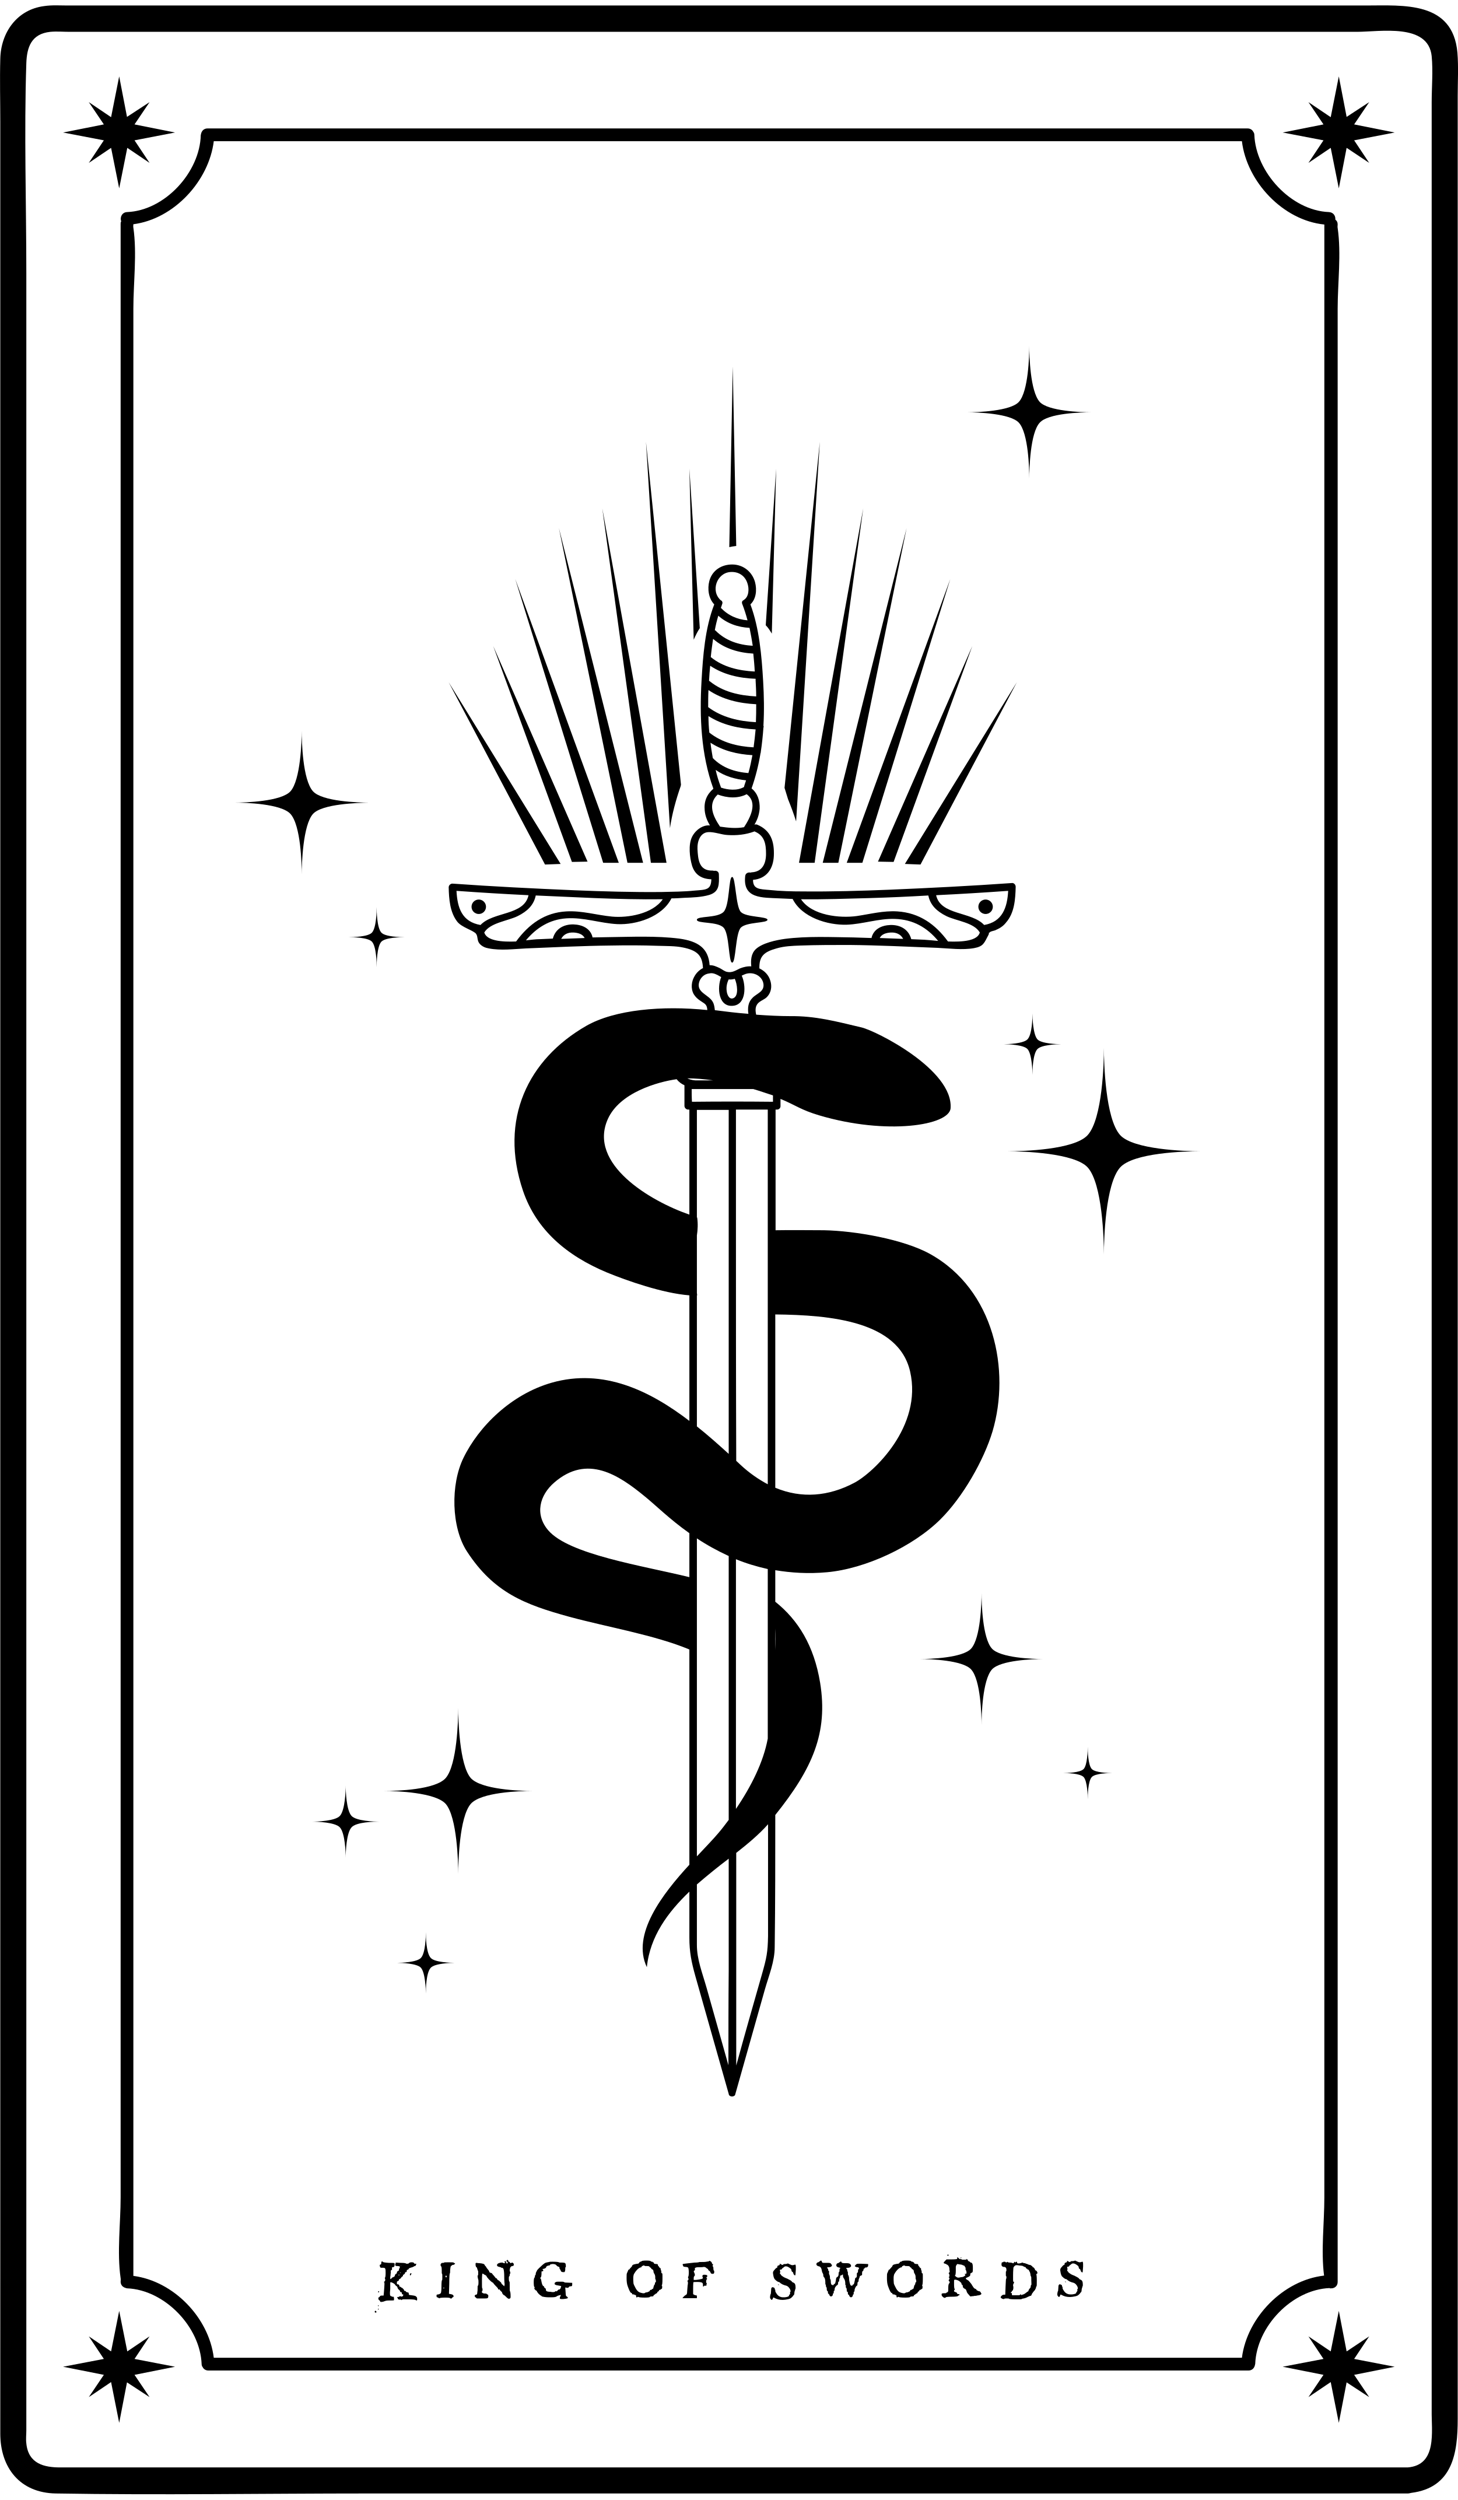 <?xml version="1.0" encoding="utf-8"?>
<!-- Generator: Adobe Illustrator 21.1.0, SVG Export Plug-In . SVG Version: 6.00 Build 0)  -->
<svg version="1.1" xmlns="http://www.w3.org/2000/svg" xmlns:xlink="http://www.w3.org/1999/xlink" x="0px" y="0px"
	 viewBox="0 0 504 864" style="enable-background:new 0 0 504 864;" xml:space="preserve">
<g id="Слой_1">
</g>
<g id="Слой_2">
	<g>
		<path d="M503.8,18.2c-1.6-17.9-18.7-16.3-31.6-16.3c-45.9,0-91.8,0-137.6,0c-63.2,0-126.3,0-189.5,0c-40.6,0-81.2,0-121.8,0
			c-2.6,0-5.3-0.2-8,0.2c-9.5,1.2-15,9.2-15.2,18.2c-0.2,7.3,0,14.5,0,21.8c0,37.4,0,74.9,0,112.3c0,57,0,114.1,0,171.1
			c0,64.3,0,128.6,0,192.9c0,58.4,0,116.7,0,175.1c0,40.1,0,80.2,0,120.3c0,9.1,0,18.2,0,27.3c0,11.7,6.7,20.5,19.2,20.7
			c35.9,0.6,71.9,0,107.9,0c62.4,0,124.9,0,187.3,0c49.7,0,99.5,0,149.2,0c7.6,0,15.2,0,22.9,0c0.4,0,0.8-0.1,1.2-0.2
			c14.4-1.8,16.1-13.8,16.1-25.5c0-11.4,0-22.8,0-34.3c0-43.4,0-86.9,0-130.3c0-59.9,0-119.8,0-179.8c0-63.9,0-127.7,0-191.6
			c0-55.3,0-110.6,0-165.9c0-33.7,0-67.3,0-101C503.9,28.3,504.2,23.2,503.8,18.2z M486.6,852.8c-28.3,0-56.6,0-84.9,0
			c-59.9,0-119.8,0-179.7,0c-54,0-108,0-162,0c-13.1,0-26.1,0-39.2,0c-5.6,0-11-1.3-11.7-8.3c-0.2-1.5,0-3,0-4.5c0-26.5,0-53,0-79.5
			c0-50,0-100,0-149.9c0-61.8,0-123.6,0-185.4c0-61.4,0-122.7,0-184.1c0-48.9,0-97.7,0-146.6c0-24.2-0.8-48.6,0-72.7
			c0.2-5.3,1.6-10.1,8.3-10.8c2.2-0.2,4.5,0,6.7,0c14.8,0,29.6,0,44.5,0c55.6,0,111.3,0,166.9,0c58.9,0,117.8,0,176.7,0
			c18.9,0,37.9,0,56.8,0c8.1,0,24.7-3.1,25.9,8.4c0.5,5.2,0,10.8,0,16.1c0,13.5,0,27.1,0,40.6c0,45.5,0,91.1,0,136.6
			c0,60.1,0,120.2,0,180.3c0,62.6,0,125.1,0,187.7c0,52.8,0,105.6,0,158.4c0,31.4,0,62.7,0,94.1C494.8,840.3,496.9,852,486.6,852.8z
			"/>
		<path d="M460,790.9c1.2,0.1,2.4-0.7,2.4-2.2c0-23.7,0-47.4,0-71.1c0-56.4,0-112.8,0-169.2c0-68.7,0-137.4,0-206
			c0-59,0-117.9,0-176.9c0-19.6,0-39.2,0-58.8c0-8.9,1.3-19,0-27.9c-0.1-0.4,0-0.8,0-1.2c0-0.8-0.3-1.3-0.8-1.7
			c0.1-1.2-0.6-2.5-2.2-2.6c-13.1-0.5-25.3-13.8-25.8-26.7c0-0.5-0.2-0.8-0.4-1.1c-0.3-0.6-1-1.1-1.9-1.1c-40.5,0-80.9,0-121.4,0
			c-64.5,0-129,0-193.6,0c-14.9,0-29.7,0-44.6,0c-0.9,0-1.6,0.5-1.9,1.1c-0.2,0.3-0.3,0.7-0.4,1.2C69.1,59.5,57,72.8,43.9,73.3
			c-1.8,0.1-2.5,1.9-2,3.2c-0.2,0.3-0.2,0.6-0.2,1c0,23.7,0,47.4,0,71.1c0,56.4,0,112.8,0,169.2c0,68.7,0,137.4,0,206
			c0,59,0,117.9,0,176.9c0,19.6,0,39.2,0,58.8c0,8.9-1.3,19,0,27.9c0.1,0.4,0,0.8,0,1.2c0,0.9,0.5,1.6,1.1,1.9
			c0.3,0.2,0.7,0.3,1.1,0.4c13,0.5,25.3,13.3,25.8,26.2c0,0.5,0.2,0.8,0.4,1.1c0.3,0.6,1,1.1,1.9,1.1c40.5,0,80.9,0,121.4,0
			c64.5,0,129,0,193.6,0c14.9,0,29.7,0,44.6,0c0.9,0,1.6-0.5,1.9-1.1c0.2-0.3,0.3-0.7,0.4-1.2c0.5-12.9,12.7-25.7,25.8-26.2
			C459.6,791,459.8,790.9,460,790.9z M429.3,814.9c-39.8,0-79.6,0-119.3,0c-64.5,0-129,0-193.6,0c-14.2,0-28.3,0-42.5,0
			c-1.7-13.9-13.9-26.5-27.8-28.3c0-23,0-46,0-69.1c0-56.4,0-112.8,0-169.2c0-68.7,0-137.4,0-206c0-59,0-117.9,0-176.9
			c0-19.6,0-39.2,0-58.8c0-8.9,1.3-19,0-27.9c-0.1-0.4,0-0.8,0-1.2c14-1.8,26.1-14.9,27.8-28.7c39.8,0,79.5,0,119.3,0
			c64.5,0,129,0,193.6,0c14.2,0,28.3,0,42.5,0c1.7,14.1,14.3,27.4,28.5,28.8c0,23.7,0,47.3,0,71c0,56.4,0,112.8,0,169.2
			c0,68.7,0,137.4,0,206c0,59,0,117.9,0,176.9c0,19.6,0,39.2,0,58.8c0,8.6-1.2,18.4-0.1,27C443.6,788.1,431.1,800.9,429.3,814.9z"/>
		<path d="M130.8,796.7c-0.1,0-0.1,0.1-0.1,0.2c0,0.1,0,0.2,0.1,0.2c0.1,0,0.1-0.1,0.1-0.2C130.9,796.8,130.9,796.7,130.8,796.7z"/>
		<path d="M130.8,797.9c-0.1,0-0.1,0.1-0.1,0.2c0,0.1,0,0.2,0.1,0.2c0.1,0,0.1-0.1,0.1-0.2C130.9,797.9,130.9,797.9,130.8,797.9z"/>
		<path d="M130.8,792.3c0.1,0,0.1,0,0.2-0.1c0.1-0.2,0.1-0.3-0.1-0.3c-0.1,0-0.2,0.1-0.2,0.2C130.7,792.3,130.7,792.3,130.8,792.3z"
			/>
		<path d="M129.6,798.8c-0.1,0.1-0.1,0.2,0,0.4c0.1,0.1,0.2,0.1,0.3,0.1c0.3-0.1,0.3-0.3,0.1-0.5
			C129.8,798.6,129.7,798.6,129.6,798.8z"/>
		<path d="M143,793.4c-0.8-0.1-1.3-0.2-1.5-0.2c-0.1-0.1-0.2-0.2-0.2-0.4c0-0.2,0-0.3-0.1-0.4c-0.1-0.1-0.2-0.1-0.4-0.1
			c-0.3-0.1-0.5-0.2-0.5-0.3c0-0.1-0.1-0.2-0.3-0.2c-0.2,0-0.3-0.1-0.3-0.2c0-0.1-0.1-0.3-0.3-0.5c-0.2-0.2-0.4-0.4-0.5-0.4
			c-0.1,0-0.2,0-0.2-0.1c0-0.1-0.1-0.2-0.3-0.2c-0.2,0-0.3-0.1-0.3-0.2c0-0.2-0.1-0.3-0.2-0.5c-0.2-0.2-0.3-0.2-0.5-0.2
			c-0.2,0-0.2-0.1-0.2-0.2c0-0.1,0-0.2,0-0.3c0-0.1,0-0.2,0-0.3c0-0.1,0.1-0.2,0.3-0.3c0.3-0.1,0.4-0.2,0.4-0.4
			c0-0.2,0.1-0.3,0.2-0.3c0.1,0,0.3-0.1,0.5-0.4c0.2-0.3,0.4-0.5,0.5-0.5c0.2-0.1,0.2-0.1,0.2-0.3c-0.1-0.1,0-0.2,0.3-0.4
			c0.2-0.1,0.4-0.3,0.4-0.5c0-0.2,0.1-0.3,0.3-0.3c0.2,0,0.3-0.1,0.3-0.4c0-0.3,0.1-0.4,0.2-0.4c0.2,0,0.4-0.1,0.5-0.4
			c0.2-0.2,0.5-0.3,0.9-0.4c0.4-0.1,0.6-0.2,0.8-0.3c0.1-0.1,0.2-0.2,0.4-0.2c0.2,0,0.3-0.1,0.3-0.2c0-0.1,0.1-0.3,0.2-0.4
			c0.1,0,0.1-0.1,0.1-0.1c0,0-0.1,0-0.4-0.1c-0.4,0-0.5-0.1-0.5-0.2c0-0.2-0.3-0.3-0.8-0.3c-0.5,0-0.8,0.1-0.9,0.3
			c-0.1,0.1-0.3,0.2-0.6,0.2c-0.3,0-0.4,0-0.5-0.1c-0.1-0.1-0.6-0.2-1.8-0.2l-1.7-0.1l-0.1,0.5c0,0.1-0.1,0.2-0.1,0.3
			c0,0.1,0.1,0.2,0.2,0.3c0.1,0.1,0.4,0.1,0.7,0.1c0.3,0,0.5,0.1,0.6,0.1s0.1,0.1,0.1,0.2v0.1c0,0.3-0.1,0.4-0.2,0.5
			c-0.1,0.1-0.1,0.2-0.1,0.4c0.1,0.1,0,0.3-0.3,0.4c-0.2,0.1-0.4,0.3-0.4,0.5c0,0.3-0.1,0.4-0.3,0.5c-0.2,0.1-0.4,0.3-0.4,0.6
			c-0.1,0.3-0.3,0.5-0.5,0.5c-0.3,0.1-0.5,0.2-0.6,0.4c-0.2,0.2-0.3,0.3-0.4,0.3c-0.1,0-0.1-0.1-0.1-0.4c0-0.2,0-0.5,0.1-0.9
			c0-0.5,0.1-0.8,0.1-0.9c0-0.2,0-0.3,0-0.3c-0.1-0.3,0-0.5,0.2-0.6c0.2-0.1,0.3-0.3,0.2-0.6c0-0.2,0-0.3,0-0.3c0,0,0.1-0.1,0.3-0.1
			c0.2,0,0.4-0.1,0.5-0.3c0.1-0.2,0.1-0.4,0.1-0.8c0-0.2,0-0.3-0.1-0.3c-0.1-0.1-0.7-0.1-1.9-0.1c-1.4-0.1-2.1-0.2-2.1-0.4
			c0-0.1-0.1-0.1-0.2-0.1c-0.1,0-0.2,0-0.2,0.1c0,0.1-0.1,0.2-0.1,0.3c0,0.2,0,0.3,0,0.3c0,0.2-0.1,0.3-0.3,0.4
			c-0.2,0-0.3,0.2-0.2,0.5c0.1,0.3,0.1,0.4,0.2,0.5s0.2,0.1,0.3,0.1c0.2,0,0.3,0,0.4,0c0.1,0,0.2,0,0.4,0c0.3,0,0.5,0.1,0.6,0.4
			c0.1,0.2,0.1,0.8,0.1,1.5c0,0.9-0.1,1.4-0.2,1.5c-0.1,0.1-0.1,0.2,0,0.4c0.1,0.2,0.1,0.5,0,0.7c-0.1,0.2-0.2,0.3-0.3,0.3
			c-0.1,0-0.1,0.1,0,0.2c0.1,0.1,0.1,0.3,0.1,0.7c0,0.6-0.1,1.5-0.2,2.9l-0.1,1h-0.6c-0.4,0-0.6,0.1-0.7,0.3
			c-0.1,0.2-0.2,0.3-0.3,0.3c-0.2,0-0.2,0.1-0.2,0.4c0,0.3,0.1,0.5,0.3,0.6c0.2,0.1,0.3,0.3,0.3,0.4c0,0.1,0.1,0.2,0.3,0.2
			c0.2,0,0.5,0,0.8-0.1c0.3-0.1,0.5-0.2,0.6-0.2c0.1-0.1,0.7-0.2,1.6-0.2s1.4,0,1.5-0.1c0,0,0-0.3,0-0.6c0-0.3-0.1-0.4-0.1-0.5
			c0-0.1-0.1-0.1-0.3-0.1c-0.2,0-0.4,0-0.4-0.1c0-0.1-0.1-0.1-0.2-0.1c-0.3,0-0.4-0.3-0.4-0.9c0-0.2,0-0.3,0-0.4
			c0-0.4,0.1-0.8,0.1-1.2V790c0-0.1,0-0.2,0-0.3c0-0.1,0-0.2,0-0.3c0-0.4,0-0.6,0.1-0.6h0.1c0.2,0,0.4,0.1,0.8,0.3
			c0.4,0.2,0.6,0.4,0.7,0.6c0.2,0.2,0.3,0.4,0.4,0.4c0.1,0,0.2,0.1,0.3,0.3c0.1,0.2,0.2,0.4,0.2,0.5c0,0.1,0.1,0.2,0.4,0.5
			c0.3,0.2,0.4,0.4,0.4,0.6c0,0.1,0.1,0.2,0.3,0.2c0.2,0,0.3,0.1,0.3,0.4c0,0.2,0.1,0.4,0.3,0.4c0.3,0,0.3,0.2,0,0.6
			c-0.2,0.2-0.4,0.2-0.6,0.1c-0.2-0.1-0.3-0.1-0.5,0c-0.1,0.1-0.3,0.2-0.5,0.2c-0.2,0-0.3,0-0.3,0.1c0,0.1,0,0.2,0.1,0.2
			c0.1,0,0.1,0.1,0.1,0.2c0,0.1,0.1,0.2,0.2,0.3c0.2,0.1,0.3,0.1,0.5,0.1c0,0,0,0,0.1,0c0,0,0,0,0.1,0c0.2-0.1,0.3,0,0.3,0.1
			c0,0.1,0.1,0.1,0.2,0c0.1-0.1,0.2-0.2,0.5-0.2c0.2,0,0.8,0,1.8,0c1.4,0,2.2,0.1,2.4,0.2c0.2,0.1,0.3,0.2,0.4,0.2
			c0.2,0,0.2-0.2,0.2-0.5c0-0.4-0.1-0.6-0.2-0.7C143.7,793.5,143.4,793.5,143,793.4z M138.6,782.9
			C138.6,782.9,138.6,782.9,138.6,782.9L138.6,782.9c0.1,0.2,0.1,0.3,0,0.3c0,0,0,0,0-0.1C138.6,783,138.6,783,138.6,782.9z
			 M138.4,785.4c0.1,0,0.1,0,0.1,0c0.1,0,0.1,0,0,0.1c-0.1,0.1-0.2,0.1-0.3,0L138.4,785.4z M137.9,786.1c0.1,0,0.1,0.1,0.1,0.2
			c0,0.1,0,0.2-0.1,0.2c-0.1,0-0.1-0.1-0.1-0.2C137.8,786.2,137.8,786.1,137.9,786.1z"/>
		<path d="M141.7,786.2l0.1,0.4l0-0.1c0,0,0-0.1,0.1-0.1c0,0,0.1-0.1,0.1-0.1c0-0.1,0.1-0.1,0.1-0.2c0.2-0.3,0.2-0.4,0-0.4
			C141.8,785.7,141.7,785.8,141.7,786.2z"/>
		<path d="M156.8,782c-0.1-0.1-0.7-0.1-1.8-0.1c-1,0-1.5,0-1.5,0.1c0,0.1-0.2,0.1-0.5,0.1c-0.3,0-0.5,0.1-0.5,0.2
			c0,0.1,0,0.2-0.1,0.2c-0.1,0-0.1,0.1-0.1,0.3c0,0.3,0.1,0.4,0.2,0.5c0.1,0.1,0.2,0.5,0.2,1.3c0,0.8,0,1.2,0.1,1.3
			c0.1,0,0.1,0.4,0.1,1.1c0,0.7,0,1-0.1,1.1c-0.1,0-0.2,0.8-0.2,2.2c0,1.2-0.1,2-0.2,2.2c-0.1,0.2-0.4,0.4-0.9,0.5
			c-0.3,0-0.5,0.1-0.5,0.1c-0.1,0.1-0.1,0.2-0.1,0.4c0,0.3,0.1,0.5,0.2,0.5c0.2,0,0.3,0.1,0.5,0.2c0.2,0.2,0.3,0.2,0.3,0.1
			c0.1-0.1,0.8-0.2,2.1-0.2c1.1,0,1.6,0.1,1.6,0.2c0,0.1,0.1,0.1,0.3,0.1c0.2,0,0.3,0,0.3-0.1c0-0.1,0.1-0.2,0.3-0.3
			c0.2-0.1,0.3-0.2,0.3-0.3c0-0.5-0.4-0.7-1-0.8l-0.6-0.1l0.1-3.5c0-2.3,0.1-3.5,0.2-3.6c0.1-0.1,0.1-0.4,0.1-1
			c0.1-1.1,0.2-1.6,0.4-1.6c0.1,0,0.2,0,0.2-0.1c0-0.1,0.1-0.2,0.4-0.2c0.2,0,0.4-0.1,0.5-0.2c0.1-0.1,0.2-0.2,0.2-0.4
			C157.1,782.3,157,782.1,156.8,782z M153.4,790.9c-0.1,0-0.2,0-0.2-0.1s0.1-0.1,0.2-0.1c0.1,0,0.2,0,0.2,0.1
			S153.5,790.9,153.4,790.9z M154.2,787.1c-0.1,0-0.2-0.1-0.2-0.3c0-0.2,0.1-0.3,0.2-0.3c0.1,0,0.2,0.1,0.2,0.3
			C154.4,787,154.4,787.1,154.2,787.1z"/>
		<path d="M177.1,782c-0.1,0-0.2,0-0.3,0.1c-0.2,0.1-0.3,0.1-0.3,0.1c-0.1,0-0.1-0.1-0.2-0.2c-0.1-0.2-0.3-0.3-0.4-0.3
			c-0.1,0-0.2-0.1-0.2-0.3c0-0.2-0.1-0.3-0.3-0.3c-0.2,0-0.3,0.1-0.3,0.3c0,0.2,0.1,0.3,0.2,0.3s0.2,0.1,0.2,0.3
			c0,0.2-0.1,0.3-0.2,0.3c-0.2,0-0.3-0.1-0.3-0.4c-0.1-0.2-0.2-0.4-0.3-0.4c-0.1,0-0.1,0-0.2,0.1c-0.2,0.2-0.2,0.3,0,0.3
			c0.1,0,0.2,0.1,0.2,0.1c0,0.1-0.1,0.2-0.4,0.2c-0.2,0-0.4,0-0.4-0.1s-0.1-0.1-0.4-0.1c-0.4,0-0.8,0.1-1.1,0.2
			c-0.4,0.2-0.6,0.4-0.6,0.7c0,0.3,0.3,0.5,0.8,0.6c0.4,0.1,0.6,0.1,0.6,0.2c0,0.1,0.1,0.1,0.3,0.1c0.3,0,0.5,0.2,0.6,0.6
			c0.1,0.4,0.2,1.2,0.2,2.4c0,1.4,0.1,2.2,0.1,2.4c0.1,0.1,0,0.3,0,0.6l-0.1,0.4l-0.5-0.5c-0.4-0.3-0.5-0.5-0.5-0.6
			c0-0.1-0.1-0.2-0.2-0.3c-0.1-0.1-0.3-0.2-0.4-0.4c-0.2-0.1-0.3-0.2-0.3-0.2c-0.1-0.1-0.3-0.2-0.3-0.2c-0.1,0-0.2-0.1-0.2-0.2
			c0-0.1-0.1-0.2-0.2-0.3c-0.1-0.1-0.3-0.2-0.4-0.2c-0.1,0-0.1-0.1-0.1-0.2c0-0.1-0.1-0.2-0.2-0.2c-0.1,0-0.1,0-0.1-0.1
			c0-0.1-0.1-0.2-0.4-0.5c-0.2-0.3-0.4-0.4-0.4-0.5c0-0.1-0.1-0.2-0.3-0.2c-0.2,0-0.3-0.1-0.5-0.2c-0.2-0.1-0.2-0.3-0.2-0.4
			c0-0.1-0.2-0.3-0.5-0.7s-0.5-0.6-0.5-0.7c0-0.1-0.1-0.2-0.3-0.4c-0.2-0.2-0.3-0.4-0.3-0.4c0-0.3-0.6-0.5-1.8-0.6
			c-0.6,0-0.9-0.1-0.9-0.1c-0.3,0-0.4,0.1-0.4,0.2c0,0.1,0,0.2,0,0.4c0,0.2,0,0.4,0.1,0.6c0.1,0.2,0.1,0.3,0.2,0.3
			c0.1,0,0.2,0.2,0.3,0.6c0.1,0.4,0.2,0.6,0.2,0.6c0.1,0,0.1,0.3,0.1,0.8c0,0.5,0,0.8-0.1,0.8c-0.1,0-0.1,0.1-0.1,0.4s0.1,0.6,0.2,1
			c0.1,0.2,0.1,0.6,0.1,1.1c0,0.7-0.1,1.1-0.2,1.1c-0.1,0-0.1,0.2-0.1,0.7c0,0.5,0,1.1-0.1,1.5c0,0.4-0.1,0.6-0.1,0.7
			c-0.1,0.1-0.2,0.2-0.4,0.2c-0.3,0.1-0.4,0.2-0.4,0.4c0,0.2,0.1,0.4,0.4,0.6c0.2,0.2,0.3,0.3,0.5,0.3s0.8,0,1.7,0
			c1,0,1.6,0,1.8-0.1c0.2-0.1,0.3-0.3,0.3-0.8c0-0.3-0.1-0.4-0.3-0.5c-0.2-0.1-0.3-0.1-0.3-0.2c0-0.1-0.2-0.1-0.6-0.1
			c-0.4,0-0.7-0.1-0.9-0.3c-0.2-0.2-0.2-0.3-0.1-0.4c0.1-0.1,0.2-0.2,0.2-0.6c0-0.3,0-0.5-0.1-0.5c-0.1-0.1-0.1-0.9-0.1-2.6
			c0-1.7,0.1-2.5,0.2-2.5c0.1,0,0.3,0.1,0.4,0.2c0.1,0.1,0.3,0.2,0.5,0.3c0.3,0.1,0.4,0.3,0.5,0.4c0,0.2,0.3,0.5,0.8,1.1
			c0.5,0.5,0.9,0.9,1.3,1.1c0.2,0.1,0.3,0.2,0.3,0.3c0,0.1,0.2,0.2,0.5,0.6c0.7,0.7,1.1,1.1,1.1,1.4c0,0.1,0.1,0.1,0.3,0.1
			c0.2,0,0.3,0,0.3,0.1c0,0.1,0.1,0.3,0.4,0.5c0.2,0.2,0.4,0.4,0.4,0.6c0,0.1,0.1,0.3,0.3,0.5c0.2,0.2,0.3,0.3,0.4,0.3
			c0.1,0,0.3,0.2,0.6,0.5c0.3,0.3,0.5,0.5,0.7,0.6c0.1,0.1,0.2,0.1,0.3,0.1c0.4,0,0.6-0.2,0.6-0.6c0-0.1,0-0.2,0-0.4
			c0-0.9-0.1-1.4-0.2-1.6c-0.1-0.1-0.1-0.5-0.1-1.3v-0.4c0-1,0-1.6-0.1-1.6c-0.1-0.1-0.2-0.4-0.2-1c0-0.5,0-0.8,0.1-0.8
			c0.1-0.1,0.2-0.2,0.2-0.5s0-0.4,0.1-0.4c0.1,0,0.1-0.1,0.1-0.4s0-0.4-0.1-0.4c-0.1,0-0.1-0.1-0.1-0.4c0-0.4,0.1-0.7,0.2-1
			c0.2-0.3,0.4-0.5,0.7-0.5c0.2,0,0.4-0.1,0.4-0.1s0.1-0.2,0.1-0.5v-0.2C177.4,782.3,177.3,782,177.1,782z"/>
		<path d="M194.2,788.6c-0.3,0-0.5,0-0.6,0c-0.7,0-1.2,0-1.4,0.1c-0.2,0.1-0.4,0.2-0.4,0.3c0,0.1-0.1,0.2-0.1,0.3
			c0,0.3,0.4,0.5,1.2,0.6c0.7,0.1,1.1,0.2,1.1,0.3c0,0-0.1,0.2-0.2,0.6c-0.1,0.3-0.3,0.5-0.5,0.5c-0.2,0-0.4,0.1-0.6,0.4
			c-0.2,0.3-0.3,0.3-0.4,0.2c-0.1-0.1-0.2-0.1-0.4,0.1c-0.2,0.2-0.5,0.2-0.8,0.2c-0.1,0-0.4,0-0.8-0.1c-0.7,0-1.1-0.1-1.3-0.2
			c-0.2-0.1-0.3-0.3-0.3-0.6c0-0.2-0.1-0.4-0.3-0.5c-0.2-0.1-0.3-0.2-0.3-0.4c0-0.2,0-0.2-0.1-0.2c-0.3,0-0.6-0.5-0.8-1.5
			c-0.1-0.7-0.2-1.1-0.3-1.1c-0.1,0-0.1-0.1-0.1-0.2c0-0.2,0-0.2,0.1-0.3c0.2,0,0.3-0.7,0.3-1.9c0-0.2,0.1-0.2,0.3-0.2
			c0.2,0,0.3-0.1,0.3-0.2c0-0.1,0-0.3-0.2-0.4c-0.1-0.1-0.1-0.2,0.1-0.2c0.2,0,0.4-0.1,0.7-0.2c0.2-0.1,0.4-0.3,0.4-0.4
			c0-0.1,0.1-0.3,0.3-0.4c0.2-0.1,0.5-0.2,0.7-0.2c0.2,0,0.3-0.1,0.3-0.2c0-0.1,0.2-0.2,0.7-0.3c0.1,0,0.1,0,0.2,0
			c0.1,0,0.1,0,0.2,0c0.6,0,1,0.2,1.2,0.5c0.1,0.2,0.3,0.3,0.6,0.4c0.3,0.1,0.4,0.2,0.4,0.3c0,0,0,0,0,0.1c0,0,0,0.1,0,0.1
			c0,0.1,0,0.2,0.1,0.3c0.1,0.1,0.2,0.2,0.3,0.5c0.1,0.2,0.1,0.3,0.2,0.4c0.1,0.1,0.3,0.1,0.5,0.2c0.1,0,0.2,0,0.4,0
			c0.1,0,0.2,0,0.2,0c0,0,0.1-0.1,0.1-0.1c0-0.1,0-0.1,0.1-0.2c0.1-0.3,0.1-0.6,0.1-0.9c0-0.3,0-0.5,0.1-0.5c0.1,0,0.1-0.1,0.1-0.3
			c0-0.2,0-0.5-0.1-0.9c-0.1-0.1-0.1-0.2-0.3-0.3c-0.1,0-0.4-0.1-0.9-0.1c-0.7,0-1,0-1.1-0.1c-0.1-0.1-0.9-0.2-2.2-0.2
			c-0.6,0-1,0-1.2,0.1c-0.6,0.1-1,0.2-1.3,0.3c-0.2,0.1-0.8,0.5-1.6,1.3c-0.9,0.8-1.3,1.3-1.3,1.4c0,0.1-0.1,0.2-0.2,0.4
			c-0.1,0.2-0.2,0.4-0.2,0.7s-0.1,0.4-0.2,0.5c-0.1,0.1-0.1,0.2-0.1,0.4c0,0.2-0.1,0.4-0.2,0.5c-0.1,0.1-0.2,0.6-0.2,1.5
			c0,1,0.1,1.6,0.2,1.6c0.1,0,0.1,0.1,0.1,0.3c0,0.1,0,0.2-0.1,0.2c-0.1,0,0,0.1,0.2,0.4c0.2,0.2,0.4,0.4,0.5,0.4
			c0.1,0,0.2,0.1,0.2,0.3c0.1,0.2,0.3,0.4,0.6,0.8c0.4,0.3,0.6,0.6,0.8,0.6c0.2,0.1,0.2,0.1,0.2,0.2c0,0.1,0.4,0.2,1.1,0.3
			c0.7,0.1,1.4,0.1,2.2,0.1c1.1,0,1.7-0.1,1.9-0.3c0.1-0.1,0.3-0.2,0.6-0.3c0.4-0.1,0.6-0.2,0.8-0.2c0,0,0.1,0,0.1,0
			c0,0-0.1,0.2-0.2,0.5c-0.1,0.2-0.2,0.4-0.2,0.6c0,0.2,0.2,0.3,0.6,0.3c0.3,0,0.5,0,0.6,0c1-0.1,1.6-0.2,1.6-0.4
			c0-0.1-0.1-0.3-0.4-0.5c-0.2-0.1-0.3-0.3-0.3-0.5c0-0.2-0.1-0.6-0.1-1.2l-0.1-1.4l0.6,0.1c0.3,0.1,0.5,0,0.6-0.2
			c0.1-0.2,0.3-0.3,0.6-0.3c0.3,0,0.4-0.1,0.5-0.1c0,0,0.1-0.2,0.1-0.5v-0.6l-2.5-0.1C194.8,788.6,194.5,788.6,194.2,788.6z"/>
		<path d="M228.8,785.7c-0.2-0.1-0.2-0.2-0.2-0.5c0-0.3,0-0.5-0.1-0.5c-0.1,0-0.1-0.1-0.1-0.4c0-0.3-0.1-0.4-0.2-0.4
			c-0.1,0-0.2-0.1-0.3-0.3c-0.1-0.2-0.2-0.3-0.3-0.4c-0.1-0.1-0.2-0.2-0.2-0.4c0-0.2-0.1-0.3-0.4-0.3c-0.7,0-1-0.1-1-0.4
			c0-0.1-0.1-0.2-0.2-0.2c-0.1,0-0.2,0-0.2-0.1s-0.1-0.1-0.3-0.1c-0.2,0-0.3-0.1-0.4-0.2c0-0.1-0.5-0.2-1.5-0.2
			c-0.9,0-1.5,0.1-1.6,0.2c-0.1,0.1-0.2,0.2-0.4,0.2c-0.2,0-0.3,0.1-0.4,0.3c-0.1,0.2-0.3,0.4-0.6,0.4c-0.3,0-0.6,0.1-1.1,0.2
			c-0.5,0.1-0.7,0.3-0.8,0.5c0,0.2-0.2,0.4-0.5,0.7s-0.4,0.5-0.4,0.5c0,0.1-0.1,0.1-0.2,0.1c-0.1,0-0.2,0.1-0.3,0.4
			c-0.1,0.2-0.2,0.5-0.3,0.7c-0.2,0.3-0.2,0.8-0.2,1.8c0,1.2,0.1,2.1,0.4,2.9c0.5,1.4,0.9,2.2,1.2,2.3c0.2,0,0.3,0.1,0.3,0.3
			c0,0.2,0.2,0.2,0.4,0.2c0.2,0,0.4,0,0.4,0.1c0,0.1,0.1,0.1,0.3,0.1s0.3,0.1,0.3,0.4c0,0.2,0,0.3,0.1,0.4c0.1,0.1,0.2,0,0.4-0.1
			c0.1-0.1,0.2-0.1,0.3,0c0.2,0.1,0.9,0.2,2.2,0.2c1.1,0,1.7-0.1,1.7-0.2c0-0.1,0.3-0.2,0.7-0.2c0.4,0,0.6-0.1,0.6-0.2
			c0-0.2,0.1-0.3,0.2-0.3c0,0,0.2-0.1,0.4-0.3c0.3-0.2,0.4-0.3,0.5-0.3c0.1,0,0.2-0.1,0.2-0.3c0.1-0.2,0.2-0.3,0.3-0.3
			c0.1,0,0.2-0.1,0.3-0.3c0-0.2,0.2-0.3,0.4-0.3c0.2-0.1,0.3-0.1,0.3-0.2c0-0.1,0.1-0.1,0.2-0.1c0.1,0,0.2-0.2,0.2-0.6
			c0-0.3,0-0.5-0.1-0.5c-0.1,0-0.1-0.1,0-0.2c0.1-0.1,0.2-0.8,0.2-2.1c0-0.3,0-0.7,0-1.1C229,786,229,785.7,228.8,785.7z
			 M226.6,788.8c-0.1,0-0.2,0.2-0.2,0.4c0,0.3-0.1,0.4-0.2,0.5c-0.1,0.1-0.2,0.4-0.3,0.8c-0.1,0.4-0.1,0.6-0.3,0.6
			c-0.1,0-0.2,0-0.2,0.1c0,0.1-0.1,0.2-0.4,0.2c-0.3,0.1-0.4,0.2-0.4,0.3c0,0.1,0,0.2-0.1,0.2c-0.1,0.1-0.2,0.1-0.4,0.2
			c-0.1,0.1-0.2,0.1-0.3,0.1c0,0.1-0.2,0.1-0.4,0.1c-0.2,0-0.3,0.1-0.5,0.2c-0.1,0.1-0.2,0.1-0.4,0.1c-0.2,0-0.4,0-0.7-0.1
			c-0.5-0.1-1-0.3-1.3-0.6c-0.3-0.3-0.7-0.8-1-1.5c-0.3-0.5-0.4-0.9-0.5-1.1c0-0.2-0.1-0.7-0.1-1.4c0-0.7,0-1.1,0.1-1.4
			c0-0.2,0.1-0.5,0.3-0.8c0.3-0.5,0.6-0.9,1-1.3c0.4-0.4,0.8-0.6,1-0.7c0.3,0,0.5-0.1,0.5-0.3c0-0.1,0.1-0.2,0.2-0.2
			c0.1,0,0.2,0,0.2-0.1c0-0.1,0.1-0.1,0.3-0.1c0.2,0,0.3,0,0.3,0.1c0,0.1,0.3,0.1,0.9,0.1c0.5,0,0.8,0.1,0.8,0.2
			c0,0.1,0.1,0.2,0.3,0.3c0.2,0.1,0.3,0.2,0.3,0.3c0,0.1,0.1,0.2,0.3,0.3c0.3,0.1,0.5,0.4,0.5,0.8c0,0.2,0.1,0.5,0.3,0.8
			c0.2,0.3,0.3,0.7,0.3,1.1c0,0.5,0,0.7,0.1,0.8c0.1,0.1,0.1,0.2,0.1,0.4C226.8,788.6,226.7,788.7,226.6,788.8z"/>
		<path d="M246.6,783.9c0-0.3-0.1-0.5-0.2-0.6c-0.1-0.1-0.1-0.2,0-0.4c0.1-0.1,0.1-0.2,0.1-0.2c0-0.1-0.1-0.2-0.2-0.2
			s-0.2-0.2-0.2-0.3c0-0.2-0.1-0.3-0.3-0.5c-0.2-0.2-0.4-0.3-0.5-0.3c-0.1,0-0.2,0-0.2,0.1c0,0.1-0.3,0.1-0.9,0.2
			c-0.5,0.1-1.1,0.1-1.7,0.1c-0.6,0-0.9,0-1,0.1c-0.1,0-0.5,0.1-1.4,0.1c-0.9,0.1-1.8,0.2-2.7,0.3c-0.9,0.1-1.4,0.2-1.4,0.2
			c0,0,0,0.1,0,0.2c0,0.1,0,0.2,0.1,0.3c0.1,0.2,0.1,0.3,0.2,0.4c0.1,0,0.3,0.1,0.6,0.1c0.5,0,0.9,0.1,1,0.3
			c0.1,0.2,0.2,0.7,0.2,1.6c0,0.9-0.1,1.4-0.2,1.5c-0.1,0.1-0.1,0.2,0,0.4c0.1,0.3,0.2,0.5,0,0.7c-0.1,0.2-0.2,0.3-0.3,0.3
			c-0.1,0,0,0.1,0.1,0.2c0.1,0.1,0.1,0.3,0.1,0.6c0,0.1,0,0.4-0.1,0.8c-0.1,1.4-0.2,2.3-0.2,2.6c-0.1,0.4-0.1,0.5-0.3,0.6
			c-0.2,0.1-0.5,0.3-0.8,0.6l-0.5,0.6h5v-0.5c0-0.2,0-0.4-0.1-0.4c0-0.1-0.1-0.1-0.3-0.1c-0.2,0-0.4,0-0.4-0.1
			c0-0.1-0.1-0.1-0.2-0.1c-0.1,0-0.2-0.1-0.3-0.3c0-0.1,0-0.4,0-1.2c0-1.2,0-2.1,0.1-2.8c0-0.1,0.5-0.1,1.4-0.1
			c0.8,0,1.3,0.1,1.5,0.2c0.3,0.1,0.4,0.4,0.4,0.9c0,0.3,0,0.5,0.1,0.5c0.1,0,0.1-0.1,0.3-0.2c0.1-0.1,0.3-0.2,0.5-0.1
			c0.2,0.1,0.3,0,0.3-0.2c0-0.2,0-0.3,0.1-0.4c0.1-0.1,0.1-0.2,0-0.2c-0.1-0.1-0.2-0.3-0.2-0.6c0-0.4,0.1-0.7,0.2-0.8
			c0.1-0.1,0.1-0.1,0.1-0.2c0-0.1,0-0.1-0.1-0.2c-0.1-0.1-0.1-0.2-0.1-0.2c0-0.1,0-0.1,0.1-0.2c0.2-0.1,0.2-0.2,0.2-0.4
			c0-0.3-0.4-0.4-1.1-0.4c-0.4,0-0.6,0.2-0.6,0.5c0,0.1,0,0.2,0.1,0.3c0.1,0.2,0,0.4,0,0.5c-0.1,0.1-0.4,0.2-1,0.3
			c-0.6,0.1-1.1,0.2-1.6,0.2h-0.5v-0.6c0-0.4,0.1-0.6,0.2-0.7c0.1-0.1,0.2-0.2,0.2-0.4c0-0.3-0.1-0.5-0.2-0.8
			c-0.1-0.2-0.2-0.4-0.2-0.4c0-0.1,0.1-0.1,0.2-0.3c0.2-0.2,0.3-0.4,0.2-0.6c0-0.1,0-0.1,0-0.2c0-0.1,0.1-0.2,0.4-0.3
			c0.3-0.1,0.8-0.1,1.6-0.1c0.7,0,1.1-0.1,1.1-0.1c0.3,0,0.5,0.1,0.7,0.2c0.2,0.2,0.3,0.3,0.5,0.4c0.2,0.1,0.3,0.2,0.3,0.3
			c0,0.1,0.1,0.3,0.3,0.4c0.2,0.1,0.4,0.3,0.5,0.6c0.1,0.4,0.4,0.5,0.8,0.5c0.1,0,0.2,0,0.3-0.1c0.1-0.1,0.2-0.2,0.2-0.6
			c0-0.3-0.1-0.5-0.2-0.5C246.6,784.4,246.6,784.2,246.6,783.9z"/>
		<path d="M269.2,789.7c0-0.1,0-0.2-0.1-0.2c-0.1,0-0.1,0-0.1,0.1l0.1,0.2C269.1,789.9,269.2,789.9,269.2,789.7z"/>
		<path d="M275,790.5c0-0.6-0.1-0.9-0.2-1.1c-0.1-0.2-0.3-0.4-0.6-0.5c-0.3-0.1-0.5-0.3-0.5-0.4c-0.1-0.1-0.3-0.3-0.9-0.6
			c-0.5-0.3-1-0.5-1.3-0.6c-0.2-0.1-0.5-0.2-0.9-0.5c-0.4-0.3-0.6-0.4-0.6-0.5c0-0.1-0.1-0.2-0.2-0.3c-0.2-0.1-0.2-0.2-0.2-0.3
			c0,0,0-0.1,0-0.1c0.1-0.1,0.1-0.2,0.1-0.3s0-0.3-0.1-0.6c0-0.1,0-0.2,0-0.2c0,0,0.2-0.1,0.3-0.1c0.3,0,0.4-0.1,0.4-0.2
			c0-0.1,0.1-0.2,0.4-0.4c0.3-0.2,0.4-0.3,0.4-0.3c0-0.1,0.1-0.1,0.4-0.2c0.1,0,0.1,0,0.2,0c0.4,0,0.8,0.2,1.2,0.5
			c0.5,0.3,0.7,0.6,0.7,0.9c0,0.2,0.1,0.4,0.3,0.5c0.2,0.1,0.3,0.3,0.3,0.4c0,0.1,0.1,0.3,0.2,0.5s0.3,0.3,0.4,0.3c0,0,0,0,0.1,0
			c0.1-0.1,0.1-0.7,0.2-2v-0.8c0-0.6-0.1-0.9-0.2-0.9c-0.1,0-0.1,0-0.1,0c-0.3,0.1-0.6,0.2-0.8,0.2c-0.3,0-0.6-0.1-1-0.3
			c-0.4-0.2-0.6-0.3-0.7-0.3c0,0-0.1,0-0.2,0.1c-0.3,0.1-0.6,0.1-0.8,0.1c-0.3,0-0.4,0-0.5,0.1c0,0.1-0.1,0.2-0.3,0.2
			c-0.2,0-0.4-0.1-0.5-0.2c-0.1-0.1-0.3-0.2-0.5-0.2h0c-0.1,0-0.1,0-0.1,0c-0.1,0-0.1,0-0.1,0c0,0,0.1,0,0.1,0
			c0.1,0.1,0.2,0.1,0.2,0.2c0,0.2-0.2,0.3-0.5,0.4c-0.3,0.1-0.4,0.2-0.4,0.4c0.1,0.2,0,0.3-0.2,0.4c-0.3,0.1-0.6,0.5-1.1,1.1
			c-0.1,0.2-0.2,0.4-0.2,0.6c0,0,0,0.3,0.1,0.8c0.1,0.7,0.3,1.1,0.4,1.3c0.1,0.2,0.4,0.4,0.7,0.7c0.4,0.3,0.6,0.4,0.8,0.4
			c0.1,0,0.3,0.1,0.6,0.4c0.4,0.3,0.9,0.6,1.7,0.8c0.5,0.1,0.8,0.3,1.1,0.6c0.2,0.2,0.3,0.4,0.5,0.7c0.1,0.3,0.2,0.5,0.2,0.7
			c0,0.1,0,0.1-0.1,0.2c-0.1,0-0.1,0.2-0.1,0.4c0.1,0.2,0,0.4-0.2,0.6c-0.1,0.1-0.2,0.3-0.2,0.4c0,0.2-0.5,0.4-1.4,0.5
			c-0.1,0-0.3,0-0.6,0c-0.9,0-1.7-0.4-2.2-1.2c-0.3-0.4-0.5-0.8-0.5-1c0,0,0-0.1,0-0.2c0-0.1,0-0.2,0-0.2c0,0-0.1-0.1-0.1-0.1
			c-0.1,0-0.1,0-0.1-0.1c0.1-0.3-0.1-0.5-0.4-0.6c-0.1,0-0.2-0.1-0.3-0.1c-0.3,0-0.4,0.2-0.5,0.5c-0.1,1.2-0.1,1.9-0.2,1.9
			c-0.1,0.1-0.1,0.4-0.2,0.8c0,0.1,0,0.3,0,0.4c0,0.2,0.1,0.4,0.3,0.6c0.1,0.1,0.2,0.2,0.3,0.2c0,0,0.1,0,0.2-0.2
			c0.1-0.2,0.2-0.3,0.2-0.4c0-0.3,0.2-0.3,0.5-0.1c0.9,0.5,1.8,0.7,2.9,0.7c0.5,0,1.1-0.1,1.6-0.2c0.6-0.1,1.1-0.3,1.4-0.6
			c0.3-0.3,0.5-0.5,0.5-0.5c0-0.1,0.1-0.2,0.2-0.3c0.2-0.1,0.3-0.4,0.3-0.9c0.1-0.5,0.1-0.7,0.2-0.7c0.1,0,0.1,0,0-0.1
			S275.1,791.2,275,790.5z M270.7,788.9C270.6,788.9,270.6,788.9,270.7,788.9c-0.1-0.1-0.1-0.1,0-0.1S270.7,788.8,270.7,788.9
			C270.7,788.9,270.7,788.9,270.7,788.9z"/>
		<path d="M297.8,782.4c-0.1,0-0.3,0-0.5,0c-0.2,0-0.4,0-0.4,0c-0.4,0-0.6,0-0.7,0.1c-0.1,0-0.3,0.1-0.4,0.3
			c-0.2,0.2-0.3,0.3-0.3,0.4c0,0.1,0,0.1,0.2,0.2c0.3,0.2,0.5,0.2,0.7,0.2c0.3,0,0.4,0.1,0.5,0.3c0.1,0.2,0,0.3-0.1,0.4
			c-0.1,0-0.2,0.2-0.2,0.6c0,0.4-0.1,0.6-0.2,0.6c-0.2,0.1-0.2,0.2-0.2,0.4v0.4c0,0.6-0.1,0.9-0.3,0.9c-0.1,0-0.2,0.1-0.3,0.3
			c0,0.2-0.1,0.7-0.3,1.5c-0.1,0.4-0.2,0.6-0.4,0.6c-0.1,0-0.2,0.1-0.2,0.2c0,0.1,0,0.2-0.2,0.2c-0.3,0-0.4-0.1-0.5-0.2
			c-0.1-0.2-0.2-0.5-0.3-0.9c-0.1-0.4-0.2-1-0.2-1.7c-0.1-0.5-0.2-0.8-0.3-0.9c-0.1-0.1-0.1-0.4-0.1-0.7c0-0.3,0-0.5-0.1-0.5
			c-0.1,0-0.1-0.1-0.1-0.4c0-0.2-0.1-0.4-0.2-0.5c-0.1-0.1-0.2-0.1-0.2-0.2c0-0.1,0.2-0.2,0.6-0.2c0.4,0,0.7-0.1,0.9-0.3
			c0.1-0.1,0.2-0.2,0.2-0.3c0-0.1,0-0.2-0.1-0.4c-0.1-0.2-0.3-0.4-0.6-0.5c-0.3-0.1-0.8-0.1-1.6-0.1c-0.6,0-1-0.1-1-0.3
			c-0.1-0.2-0.1-0.3-0.2-0.3c-0.1,0-0.2,0.1-0.5,0.3c-0.3,0.2-0.4,0.3-0.5,0.3c-0.3,0-0.5,0.2-0.6,0.6v0.1l0,0.1
			c0,0.3,0.3,0.6,0.9,0.7c0.1,0,0.3,0.1,0.4,0.1c0.1,0.1,0.1,0.2,0.1,0.2s-0.1,0.1-0.2,0.1c-0.1,0-0.1,0.2-0.1,0.6
			c0,0.4-0.1,0.6-0.2,0.6c-0.1,0-0.1,0.2-0.1,0.5c0,0.7-0.2,1.1-0.5,1.2c-0.1,0-0.2,0.1-0.3,0.3c-0.1,0.2-0.1,0.7-0.3,1.5
			c-0.1,0.4-0.2,0.6-0.4,0.6c-0.2,0-0.2,0.1-0.2,0.2c0,0.1,0,0.2-0.2,0.2c-0.3,0-0.5-0.1-0.6-0.2c-0.1-0.2-0.2-0.5-0.2-0.9
			c0-0.6-0.1-0.9-0.2-1c-0.1-0.1-0.1-0.3-0.1-0.6c0-0.4-0.1-0.7-0.2-0.9c-0.1-0.3-0.2-0.5-0.1-0.8c0-0.3,0-0.5-0.1-0.5
			c-0.1,0-0.2-0.1-0.2-0.4c0-0.2-0.1-0.4-0.2-0.5c-0.1-0.1-0.2-0.1-0.2-0.2c0-0.1,0.2-0.2,0.6-0.2c0.4,0,0.7-0.1,0.9-0.3
			c0.1-0.1,0.2-0.2,0.2-0.3c0-0.1-0.1-0.2-0.2-0.4c-0.1-0.2-0.2-0.3-0.4-0.4c-0.2-0.1-0.5-0.1-0.9-0.1c-0.1,0-0.2,0-0.4,0
			c-0.2,0-0.4,0-0.5,0h-0.4c-0.3,0-0.4,0-0.5-0.1c-0.1,0-0.1-0.1-0.2-0.3c-0.1-0.2-0.1-0.4-0.3-0.4c-0.1,0-0.2,0.1-0.5,0.3
			c-0.2,0.2-0.4,0.3-0.5,0.3c-0.1,0-0.3,0.1-0.4,0.2c-0.1,0.1-0.2,0.3-0.2,0.4c0,0.4,0.3,0.7,0.9,0.8c0.5,0.1,0.9,0.6,1,1.6
			c0.1,0.4,0.2,0.6,0.3,0.8c0.1,0.1,0.2,0.4,0.2,0.7c0,0.3,0.1,0.5,0.2,0.6c0.4,0.4,0.5,1.1,0.5,1.9c0,0.4,0,0.6,0.1,0.7
			c0.1,0.1,0.1,0.2,0.1,0.4c0,0.2,0,0.3,0.1,0.4c0.1,0.1,0.2,0.3,0.2,0.8c0,0.4,0.1,0.6,0.2,0.6c0.1,0,0.2,0.2,0.2,0.5
			c0,0.3,0.1,0.5,0.2,0.5c0.1,0,0.2,0.1,0.3,0.4c0.1,0.3,0.3,0.5,0.6,0.5c0.1,0,0.3-0.1,0.4-0.2c0.1-0.1,0.2-0.3,0.2-0.4
			c0-0.3,0-0.4,0.1-0.4c0.1,0,0.2-0.1,0.2-0.4c0-0.3,0-0.5,0.1-0.5c0.1,0,0.2-0.2,0.2-0.5c0-0.3,0.1-0.6,0.3-0.9
			c0.2-0.3,0.4-0.5,0.6-0.6c0.2-0.1,0.3-0.3,0.3-0.6c0-0.4,0.1-0.6,0.2-0.6c0.1,0,0.2-0.2,0.2-0.5c0-0.3,0.1-0.6,0.2-0.8
			c0.1-0.2,0.2-0.4,0.1-0.5c-0.1-0.2,0.1-0.3,0.4-0.4c0.3-0.1,0.4-0.2,0.5-0.3c0.1,0,0.1,0.1,0.1,0.4c0,0.4,0.1,0.6,0.2,0.8
			c0.4,0.5,0.6,1.1,0.6,1.9c0,0.4,0,0.6,0.1,0.6c0.1,0,0.1,0.1,0.1,0.4c-0.1,0.2,0,0.4,0.1,0.5c0.1,0.1,0.2,0.3,0.2,0.8
			c0,0.4,0.1,0.6,0.2,0.6c0.2,0,0.2,0.2,0.2,0.5c0,0.3,0.1,0.5,0.2,0.5c0.1,0,0.2,0.1,0.3,0.4c0.1,0.3,0.3,0.5,0.6,0.5
			c0.1,0,0.3-0.1,0.4-0.2c0.1-0.1,0.2-0.3,0.2-0.4c0-0.3,0.1-0.4,0.2-0.4c0.1,0,0.1-0.1,0.1-0.4c0-0.3,0-0.5,0.1-0.5
			c0.1,0,0.2-0.2,0.2-0.5c0-0.3,0.1-0.6,0.3-1c0.2-0.4,0.4-0.6,0.5-0.6c0.1,0,0.2-0.2,0.2-0.6c0-0.5,0.1-0.7,0.2-0.7
			c0.1,0,0.2-0.2,0.2-0.5c0-0.3,0.1-0.6,0.2-0.8c0.1-0.2,0.2-0.4,0.2-0.6c0-0.1,0.1-0.2,0.4-0.3c0.3-0.1,0.4-0.2,0.4-0.3
			c0-0.1,0-0.1,0-0.2c0-0.1,0-0.1,0-0.2c0-0.6,0.1-0.9,0.3-0.9c0.1,0,0.1-0.1,0.2-0.4c0-0.3,0.1-0.4,0.2-0.4c0.1,0,0.2-0.1,0.2-0.2
			c0-0.1,0.1-0.2,0.4-0.2c0.3,0,0.5-0.1,0.6-0.2c0.1-0.1,0.2-0.3,0.2-0.6l0-0.4L297.8,782.4z"/>
		<path d="M318.8,785.7c-0.2-0.1-0.2-0.2-0.2-0.5c0-0.3,0-0.5-0.1-0.5c-0.1,0-0.1-0.1-0.1-0.4c0-0.3-0.1-0.4-0.2-0.4
			c-0.1,0-0.2-0.1-0.3-0.3c-0.1-0.2-0.2-0.3-0.3-0.4c-0.1-0.1-0.2-0.2-0.2-0.4c0-0.2-0.1-0.3-0.4-0.3c-0.7,0-1-0.1-1-0.4
			c0-0.1-0.1-0.2-0.2-0.2c-0.1,0-0.2,0-0.2-0.1s-0.1-0.1-0.3-0.1c-0.2,0-0.3-0.1-0.4-0.2c0-0.1-0.5-0.2-1.5-0.2
			c-0.9,0-1.5,0.1-1.6,0.2c-0.1,0.1-0.2,0.2-0.4,0.2c-0.2,0-0.3,0.1-0.4,0.3c-0.1,0.2-0.3,0.4-0.6,0.4c-0.3,0-0.6,0.1-1.1,0.2
			c-0.5,0.1-0.7,0.3-0.8,0.5c0,0.2-0.2,0.4-0.5,0.7c-0.3,0.3-0.4,0.5-0.4,0.5c0,0.1-0.1,0.1-0.2,0.1c-0.1,0-0.2,0.1-0.3,0.4
			c-0.1,0.2-0.2,0.5-0.3,0.7c-0.2,0.3-0.2,0.8-0.2,1.8c0,1.2,0.1,2.1,0.4,2.9c0.5,1.4,0.9,2.2,1.2,2.3c0.2,0,0.3,0.1,0.3,0.3
			c0,0.2,0.2,0.2,0.4,0.2c0.2,0,0.4,0,0.4,0.1c0,0.1,0.1,0.1,0.3,0.1c0.2,0,0.3,0.1,0.3,0.4c0,0.2,0,0.3,0.1,0.4
			c0.1,0.1,0.2,0,0.4-0.1c0.1-0.1,0.2-0.1,0.3,0c0.2,0.1,0.9,0.2,2.2,0.2c1.1,0,1.7-0.1,1.7-0.2c0-0.1,0.3-0.2,0.7-0.2
			c0.4,0,0.6-0.1,0.6-0.2c0-0.2,0.1-0.3,0.2-0.3c0,0,0.2-0.1,0.4-0.3c0.3-0.2,0.4-0.3,0.5-0.3c0.1,0,0.2-0.1,0.2-0.3
			c0.1-0.2,0.2-0.3,0.3-0.3c0.1,0,0.2-0.1,0.3-0.3c0-0.2,0.2-0.3,0.4-0.3c0.2-0.1,0.3-0.1,0.3-0.2c0-0.1,0.1-0.1,0.2-0.1
			c0.1,0,0.2-0.2,0.2-0.6c0-0.3,0-0.5-0.1-0.5c-0.1,0-0.1-0.1,0-0.2c0.1-0.1,0.2-0.8,0.2-2.1c0-0.3,0-0.7,0-1.1
			C319,786,319,785.7,318.8,785.7z M316.6,788.8c-0.1,0-0.2,0.2-0.2,0.4c0,0.3-0.1,0.4-0.2,0.5c-0.1,0.1-0.2,0.4-0.3,0.8
			c-0.1,0.4-0.1,0.6-0.3,0.6c-0.1,0-0.2,0-0.2,0.1c0,0.1-0.1,0.2-0.4,0.2c-0.3,0.1-0.4,0.2-0.4,0.3c0,0.1,0,0.2-0.1,0.2
			c-0.1,0.1-0.2,0.1-0.4,0.2c-0.1,0.1-0.2,0.1-0.3,0.1c0,0.1-0.2,0.1-0.4,0.1c-0.2,0-0.3,0.1-0.5,0.2c-0.1,0.1-0.2,0.1-0.4,0.1
			c-0.2,0-0.4,0-0.7-0.1c-0.5-0.1-1-0.3-1.3-0.6c-0.3-0.3-0.7-0.8-1-1.5c-0.3-0.5-0.4-0.9-0.5-1.1c0-0.2-0.1-0.7-0.1-1.4
			c0-0.7,0-1.1,0.1-1.4c0-0.2,0.1-0.5,0.3-0.8c0.3-0.5,0.6-0.9,1-1.3c0.4-0.4,0.8-0.6,1-0.7c0.3,0,0.5-0.1,0.5-0.3
			c0-0.1,0.1-0.2,0.2-0.2c0.1,0,0.2,0,0.2-0.1c0-0.1,0.1-0.1,0.3-0.1c0.2,0,0.3,0,0.3,0.1c0,0.1,0.3,0.1,0.9,0.1
			c0.5,0,0.8,0.1,0.8,0.2c0,0.1,0.1,0.2,0.3,0.3c0.2,0.1,0.3,0.2,0.3,0.3c0,0.1,0.1,0.2,0.3,0.3c0.3,0.1,0.5,0.4,0.5,0.8
			c0,0.2,0.1,0.5,0.3,0.8c0.2,0.3,0.3,0.7,0.3,1.1c0,0.5,0,0.7,0.1,0.8c0.1,0.1,0.1,0.2,0.1,0.4
			C316.8,788.6,316.7,788.7,316.6,788.8z"/>
		<path d="M332.4,780.4C332.5,780.3,332.5,780.3,332.4,780.4c0.1-0.1,0-0.1-0.2-0.1c-0.2,0-0.3,0.1-0.3,0.2
			C332,780.5,332.1,780.5,332.4,780.4C332.3,780.4,332.4,780.4,332.4,780.4z"/>
		<path d="M339.3,792.7c-0.1,0-0.2-0.1-0.3-0.4c-0.1-0.2-0.3-0.4-0.5-0.4c-0.2,0-0.4-0.1-0.6-0.2c-0.2-0.1-0.4-0.2-0.4-0.4
			c-0.1-0.1-0.1-0.2-0.3-0.2c-0.1,0-0.3-0.1-0.6-0.4c-0.2-0.3-0.4-0.6-0.6-0.9c-0.1-0.3-0.4-0.6-0.8-1.1c-0.4-0.5-0.7-0.7-0.8-0.7
			c-0.1,0-0.2-0.1-0.4-0.3c-0.1-0.1-0.2-0.2-0.1-0.3c0,0,0.1-0.1,0.3-0.2c0.8-0.3,1.2-0.6,1.2-0.9c0-0.5,0.1-0.7,0.3-0.7
			c0.1,0,0.2-0.1,0.4-0.2c0.2-0.2,0.2-0.7,0.2-1.5c0-1-0.1-1.5-0.3-1.7c-0.1-0.1-0.2-0.2-0.4-0.2c-0.1,0-0.2,0-0.2-0.1
			c0-0.1-0.1-0.2-0.4-0.3c-0.3-0.1-0.4-0.3-0.5-0.5l-0.2-0.3c-0.1-0.1-0.2-0.1-0.2,0.1c0,0.1-0.3,0.1-0.8,0.1c-0.6,0-0.9,0-0.9-0.1
			c0-0.1-0.1-0.1-0.4-0.1s-0.5-0.1-0.6-0.3c-0.2-0.2-0.3-0.3-0.4-0.3c-0.1,0-0.2,0.1-0.1,0.3c0,0,0,0,0,0.1v0.1
			c0,0.1-0.6,0.2-1.8,0.2h-1.9l-0.5,0.5c-0.3,0.3-0.5,0.6-0.5,0.7c0,0.1,0.2,0.2,0.5,0.3c0.3,0.1,0.5,0.1,0.5,0.2
			c0,0.1,0,0.1,0.1,0.1c0.2,0,0.4,0.2,0.6,0.5c0.2,0.3,0.3,0.7,0.3,1.2c0,0.4,0.1,0.6,0.1,0.6c0,0.2-0.1,0.4-0.2,0.5
			c-0.2,0.1-0.2,0.2-0.1,0.3c0.1,0.1,0.2,0.3,0.2,0.7c0,0.3-0.1,0.5-0.2,0.5c-0.1,0-0.2,0,0,0.1c0.1,0.1,0.2,0.2,0.2,0.4
			c0,0.2-0.1,0.4-0.2,0.5c-0.1,0.1-0.1,0.3,0.1,0.4c0.1,0.1,0.2,0.3,0.2,0.4c0,0.1-0.1,0.3-0.2,0.4c-0.2,0.2-0.3,0.7-0.3,1.6
			c0,0.7,0,1.1-0.1,1.2c0,0.1-0.1,0.2-0.3,0.3c-0.2,0.1-0.3,0.1-0.3,0.2c0,0.1-0.3,0.1-0.8,0.1c-0.4,0-0.6,0.1-0.7,0.1
			c-0.1,0.1-0.1,0.2-0.1,0.5c0,0.2,0.2,0.5,0.6,0.8c0.2,0.1,0.3,0.2,0.5,0.2c0.2,0,0.3-0.1,0.3-0.2c0.1-0.1,0.8-0.2,2.1-0.2
			c1.3,0,2.1-0.1,2.2-0.3c0.1-0.1,0.2-0.2,0.3-0.2c0.1,0,0.2-0.1,0.2-0.2c0-0.1-0.1-0.2-0.4-0.2c-0.3,0-0.4-0.1-0.5-0.3
			c0-0.2-0.2-0.3-0.5-0.4c-0.4-0.1-0.5-0.2-0.5-0.4c0-0.1,0-0.2,0.1-0.3c0.2-0.2,0.2-0.3,0.1-0.4c-0.1,0-0.2-0.6-0.2-1.6
			c0-0.3,0-0.6,0-1c0-0.3,0-0.4,0.1-0.5c0-0.1,0.1-0.1,0.2-0.1c0.5,0,1,0.2,1.5,0.5c0.5,0.4,0.8,0.7,0.8,1c0,0.2,0.1,0.3,0.2,0.3
			s0.2,0.1,0.2,0.4c0,0.5,0.3,0.8,0.8,1c0.2,0.1,0.4,0.3,0.5,0.7c0.1,0.4,0.3,0.8,0.7,1.2l0.6,0.7l0.9-0.1c0.1,0,0.3,0,0.6-0.1
			c0.3,0,0.6,0,0.8-0.1c0.2,0,0.4-0.1,0.7-0.1c0.3-0.1,0.4-0.1,0.6-0.2c0.1-0.1,0.2-0.2,0.2-0.3
			C339.4,792.8,339.4,792.7,339.3,792.7z M333.7,785.9c-0.1,0-0.2,0-0.2,0.1c-0.1,0-0.1,0,0,0.1c0.2,0,0.2,0.1,0.2,0.2
			c0,0.1-0.1,0.3-0.4,0.4c-0.2,0.2-0.5,0.3-0.7,0.3c-0.3,0-0.6,0.1-1.1,0.2c-0.1,0-0.2,0-0.3,0c-0.2,0-0.4-0.1-0.7-0.3
			c-0.2-0.2-0.3-0.3-0.4-0.3c0-0.1,0-0.1,0.1-0.2c0.1-0.1,0.2-0.7,0.2-1.6v-1.2c0-0.3,0.1-0.5,0.2-0.7c0.1-0.2,0.3-0.4,0.4-0.4h0.1
			l0.4,0.1c0.3,0,0.5,0.1,0.8,0.1c0.2,0.1,0.4,0.1,0.4,0.1c0,0.1,0.1,0.1,0.4,0.2c0.3,0.1,0.4,0.2,0.4,0.3c0,0.1,0.1,0.3,0.2,0.4
			c0.1,0.1,0.2,0.2,0.1,0.3c-0.1,0.1-0.1,0.3,0.1,0.6c0.1,0.2,0.2,0.5,0.2,0.8v0.1c0,0.2-0.1,0.4-0.1,0.4S333.9,785.9,333.7,785.9z"
			/>
		<path d="M328,779.4c0-0.1-0.1-0.1-0.3-0.1c-0.2,0-0.3,0-0.3,0.1c0,0.1,0.1,0.2,0.3,0.2C327.9,779.5,328,779.5,328,779.4z"/>
		<path d="M358.6,785.5c0-0.2-0.1-0.3-0.2-0.5c-0.2-0.2-0.3-0.3-0.4-0.3c-0.1,0-0.2-0.1-0.2-0.2c0-0.1-0.1-0.3-0.3-0.6
			c-0.2-0.2-0.3-0.3-0.4-0.3c-0.1,0-0.2-0.1-0.2-0.2c0-0.1-0.1-0.2-0.3-0.3c-0.2-0.1-0.3-0.1-0.3-0.2c0-0.1-0.1-0.1-0.4-0.1
			c-0.2,0-0.3-0.1-0.6-0.2c-0.2-0.1-0.4-0.2-0.5-0.2c-0.2,0-0.3,0-0.3-0.1s-0.1-0.1-0.4-0.1c-0.2,0-0.3,0-0.4-0.1
			c-0.1-0.1-0.2-0.1-0.2-0.1c-0.1,0-0.2,0-0.4,0.1c-0.3,0.1-0.6,0.2-1,0.2c-0.2,0-0.4,0-0.4-0.1c-0.1,0-0.1-0.1-0.1-0.2
			c0-0.2-0.1-0.3-0.2-0.3c-0.1,0-0.2,0-0.3,0.2c-0.1,0.1-0.1,0.1-0.2,0c-0.2-0.3-0.3-0.2-0.4,0.1c-0.1,0.2-0.2,0.3-0.4,0.2
			c-0.2-0.1-0.5-0.2-1-0.2c-0.4,0-0.7-0.1-0.8-0.2c0-0.1-0.1-0.1-0.3,0.1c-0.2,0.1-0.3,0.1-0.3,0c-0.1-0.1-0.2-0.2-0.5-0.2
			c-0.2,0-0.4,0-0.4,0.1s-0.1,0.1-0.3,0.1c-0.1,0-0.2,0-0.2,0.1c0,0.1-0.1,0.3-0.1,0.5c0,0.3,0,0.5,0.1,0.6c0,0.1,0.2,0.2,0.3,0.3
			c0.2,0.1,0.3,0.1,0.4,0.1c0,0,0.1,0,0.1,0c0.1,0,0.1,0,0.1,0c0.1,0,0.2,0,0.3,0.1c0.2,0.1,0.4,0.4,0.4,0.8c0,0.4,0,0.6-0.1,0.6
			c-0.1,0-0.1,0.3-0.1,0.9c0,0.6,0,0.8,0.1,0.8c0.1,0,0.1,0.1,0.1,0.4c0,0.2,0,0.4-0.1,0.5c-0.1,0.1-0.1,1-0.2,2.8l-0.1,2.7l-0.5,0
			c-0.4,0-0.6,0.2-0.8,0.4c-0.2,0.2-0.3,0.4-0.3,0.5c0,0.1,0.1,0.2,0.4,0.4c0.3,0.2,0.5,0.2,0.7,0.2c0.1,0,0.2,0,0.2-0.1
			c0-0.1,0.3-0.1,0.8-0.1c0.5,0,0.8,0,0.8,0.1c0,0.1,0.9,0.2,2.6,0.2c1.1,0,1.7,0,1.8-0.1c0.1-0.1,0.4-0.2,0.7-0.2
			c0.4-0.1,0.8-0.2,1.3-0.5c0.5-0.2,0.8-0.4,1-0.4c0.2,0,0.3-0.1,0.4-0.4c0.1-0.3,0.3-0.6,0.7-1.1c0.4-0.4,0.6-0.7,0.6-0.8
			c0-0.1,0-0.2,0.1-0.2c0.1,0,0.1-0.1,0.1-0.3c0-0.2,0.1-0.4,0.2-0.5c0.1-0.1,0.1-0.8,0.1-2c0-1.4-0.1-2.1-0.2-2.2
			C358.7,785.8,358.6,785.7,358.6,785.5z M356.5,789.7c-0.1,0.1-0.2,0.2-0.2,0.5c0,0.3-0.1,0.5-0.2,0.6c-0.3,0.3-0.5,0.6-0.6,1
			c-0.1,0.2-0.1,0.2-0.2,0.2c-0.1,0-0.3,0.2-0.7,0.5c-0.4,0.3-0.7,0.5-0.9,0.5c-0.2,0-0.3,0.1-0.4,0.2c-0.1,0.1-0.1,0.1-0.2,0
			c-0.1-0.1-0.1-0.2-0.3-0.2c-0.1,0-0.2,0.1-0.3,0.2c0,0.1-0.3,0.1-0.9,0.1c-0.6,0-1.1,0-1.6,0c-0.2,0-0.2-0.1-0.2-0.4
			s-0.1-0.4-0.2-0.4s-0.2,0-0.2-0.1c0-0.1,0.1-0.1,0.2-0.2c0.1-0.1,0.2-0.2,0.2-0.3c0-0.1,0.1-0.2,0.2-0.2c0.1,0,0.1-0.1,0.2-0.4
			c0.1-0.2,0.1-0.5,0.1-0.8c0-0.1,0-0.3-0.1-0.5c0,0,0,0,0-0.1c0,0,0-0.1,0-0.1c0-0.2,0.1-0.4,0.2-0.6l0.2-0.4c0,0-0.1-0.1-0.2-0.1
			c-0.1,0-0.2-0.3-0.2-0.8c0-0.5,0-1,0-1.5c0-1.4,0.1-2.2,0.1-2.4c0-0.3,0.1-0.5,0.4-0.8c0.2-0.2,0.4-0.3,0.6-0.3c0.1,0,0.2,0,0.3,0
			c0.1,0,0.3,0,0.7,0.1c0.4,0,0.7,0.1,1,0.1c0.3,0.1,0.4,0.1,0.5,0.2c0.1,0.1,0.2,0.2,0.4,0.2c0.2,0,0.4,0.1,0.4,0.3
			c0.1,0.2,0.2,0.3,0.3,0.3c0.2,0,0.2,0,0.2,0.1s0.1,0.2,0.3,0.2c0.2,0.1,0.3,0.2,0.3,0.3c0,0.1,0.1,0.3,0.2,0.4
			c0.1,0.1,0.2,0.4,0.3,0.9c0,0.4,0.1,0.7,0.2,0.8c0.1,0.1,0.1,0.5,0.1,1.3S356.6,789.7,356.5,789.7z"/>
		<path d="M374.3,789.5c0-0.6-0.1-0.9-0.2-1.1c-0.1-0.2-0.3-0.4-0.6-0.5c-0.3-0.1-0.5-0.3-0.5-0.4c-0.1-0.1-0.3-0.3-0.9-0.6
			c-0.5-0.3-1-0.5-1.3-0.6c-0.2-0.1-0.5-0.2-0.9-0.5c-0.4-0.3-0.6-0.4-0.6-0.5c0-0.1-0.1-0.2-0.2-0.3c-0.2-0.1-0.2-0.2-0.2-0.3
			c0,0,0-0.1,0-0.1c0.1-0.1,0.1-0.2,0.1-0.3c0-0.1,0-0.3-0.1-0.6c0-0.1,0-0.2,0-0.2c0,0,0.2-0.1,0.3-0.1c0.3,0,0.4-0.1,0.4-0.2
			c0-0.1,0.1-0.2,0.4-0.4c0.3-0.2,0.4-0.3,0.4-0.3c0-0.1,0.1-0.1,0.4-0.2c0.1,0,0.1,0,0.2,0c0.4,0,0.8,0.2,1.2,0.5
			c0.5,0.3,0.7,0.6,0.7,0.9c0,0.2,0.1,0.4,0.3,0.5c0.2,0.1,0.3,0.3,0.3,0.4s0.1,0.3,0.2,0.5c0.2,0.2,0.3,0.3,0.4,0.3c0,0,0,0,0.1,0
			c0.1-0.1,0.1-0.7,0.2-2v-0.8c0-0.6-0.1-0.9-0.2-0.9c-0.1,0-0.1,0-0.1,0c-0.3,0.1-0.6,0.2-0.8,0.2c-0.3,0-0.6-0.1-1-0.3
			c-0.4-0.2-0.6-0.3-0.7-0.3c0,0-0.1,0-0.2,0.1c-0.3,0.1-0.6,0.1-0.8,0.1c-0.3,0-0.4,0-0.5,0.1c0,0.1-0.1,0.2-0.3,0.2
			c-0.2,0-0.4-0.1-0.5-0.2c-0.1-0.1-0.3-0.2-0.5-0.2h0c-0.1,0-0.1,0-0.1,0c-0.1,0-0.1,0-0.1,0c0,0,0.1,0,0.1,0
			c0.1,0.1,0.2,0.1,0.2,0.2c0,0.2-0.2,0.3-0.5,0.4c-0.3,0.1-0.4,0.2-0.4,0.4c0.1,0.2,0,0.3-0.2,0.4c-0.3,0.1-0.6,0.5-1.1,1.1
			c-0.1,0.2-0.2,0.4-0.2,0.6c0,0,0,0.3,0.1,0.8c0.1,0.7,0.3,1.1,0.4,1.3c0.1,0.2,0.4,0.4,0.7,0.7c0.4,0.3,0.6,0.4,0.8,0.4
			c0.1,0,0.3,0.1,0.6,0.4c0.4,0.3,0.9,0.6,1.7,0.8c0.5,0.1,0.8,0.3,1.1,0.6c0.2,0.2,0.3,0.4,0.5,0.7c0.1,0.3,0.2,0.5,0.2,0.7
			c0,0.1,0,0.1-0.1,0.2c-0.1,0-0.1,0.2-0.1,0.4c0.1,0.2,0,0.4-0.2,0.6c-0.1,0.1-0.2,0.3-0.2,0.4c0,0.2-0.5,0.4-1.4,0.5
			c-0.1,0-0.3,0-0.6,0c-0.9,0-1.7-0.4-2.2-1.2c-0.3-0.4-0.5-0.8-0.5-1c0,0,0-0.1,0-0.2c0-0.1,0-0.2,0-0.2c0,0-0.1-0.1-0.1-0.1
			c-0.1,0-0.1,0-0.1-0.1c0.1-0.3-0.1-0.5-0.4-0.6c-0.1,0-0.2-0.1-0.3-0.1c-0.3,0-0.4,0.2-0.5,0.5c-0.1,1.2-0.1,1.9-0.2,1.9
			c-0.1,0.1-0.1,0.4-0.2,0.8c0,0.1,0,0.3,0,0.4c0,0.2,0.1,0.4,0.3,0.6c0.1,0.1,0.2,0.2,0.3,0.2c0,0,0.1,0,0.2-0.2
			c0.1-0.2,0.2-0.3,0.2-0.4c0-0.3,0.2-0.3,0.5-0.1c0.9,0.5,1.8,0.7,2.9,0.7c0.5,0,1.1-0.1,1.6-0.2c0.6-0.1,1.1-0.3,1.4-0.6
			c0.3-0.3,0.5-0.5,0.5-0.5c0-0.1,0.1-0.2,0.2-0.3c0.2-0.1,0.3-0.4,0.3-0.9c0.1-0.5,0.1-0.7,0.2-0.7c0.1,0,0.1,0,0-0.1
			S374.4,790.2,374.3,789.5z M369.9,788C369.9,788,369.9,787.9,369.9,788c-0.1-0.1-0.1-0.1,0-0.1S370,787.9,369.9,788
			C370,787.9,370,788,369.9,788z"/>
		<path d="M368.4,788.7c0-0.1,0-0.2-0.1-0.2c-0.1,0-0.1,0-0.1,0.1l0.1,0.2C368.4,789,368.4,788.9,368.4,788.7z"/>
		<polygon points="51.7,807.5 44,812.7 41.2,798.7 38.4,812.7 30.7,807.5 35.9,815.3 21.8,818 35.9,820.8 30.7,828.5 38.4,823.3 
			41.2,837.4 43.9,823.4 51.7,828.5 46.5,820.8 60.5,818 46.5,815.3 		"/>
		<polygon points="468.1,815.3 473.3,807.5 465.5,812.7 462.8,798.7 460,812.7 452.3,807.5 457.5,815.3 443.4,818 457.5,820.8 
			452.3,828.5 460,823.3 462.8,837.4 465.5,823.4 473.3,828.5 468.1,820.8 482.1,818 		"/>
		<polygon points="30.7,56.3 38.4,51.1 41.2,65.1 44,51.1 51.7,56.3 46.5,48.5 60.5,45.8 46.5,43 51.7,35.3 43.9,40.4 41.2,26.4 
			38.4,40.5 30.7,35.3 35.9,43 21.8,45.8 35.9,48.5 		"/>
		<polygon points="473.3,35.3 465.5,40.4 462.8,26.4 460,40.5 452.3,35.3 457.5,43 443.4,45.8 457.5,48.5 452.3,56.3 460,51.1 
			462.8,65.1 465.5,51.1 473.3,56.3 468.1,48.5 482.1,45.8 468.1,43 		"/>
		<ellipse cx="165.5" cy="313.4" rx="2.5" ry="2.5"/>
		<path d="M268,627.3c12.9-16.1,18.3-28.4,15.5-45.7c-2.1-12.8-7.6-21.7-15.5-28c0-3.6,0-7.2,0-10.9c5.5,0.9,11.4,1.3,17.9,0.7
			c13.3-1.2,29.7-8.9,39.1-18.2c7.8-7.7,15.1-20.5,18.1-30.5c6.2-21,0.7-48.9-21.6-61.3c-9.2-5.1-25.9-8-36.7-8.2
			c-3.2,0-12.2-0.1-16.7,0c0-13.9,0-27.8,0-41.7c0.1,0,0.3,0,0.4,0c0.4,0,0.7-0.1,0.9-0.3c0,0,0,0,0,0c0,0,0.1-0.1,0.1-0.1
			c0.2-0.2,0.3-0.5,0.3-0.8c0-0.8,0-1.7,0-2.5c5.3,2.2,7,3.8,13.4,5.7c23.3,6.9,45,3.5,45.4-2.5c0.9-13.3-25.7-26.7-30.8-27.9
			c-8.9-2.1-15.9-4-24.7-3.9c-3.4,0-7.6-0.2-11.7-0.5c-0.3-1.3-0.4-2.7,0.5-3.8c0.8-1,2.4-1.4,3.3-2.4c1.4-1.5,1.7-3.6,1.1-5.5
			c-0.6-2.1-2.1-3.5-3.8-4.3c-0.1-4.2,1.6-5.7,5.9-6.9c2.7-0.8,5.5-0.9,8.3-1c5.6-0.2,11.2-0.2,16.8-0.2c10.2,0.1,20.4,0.6,30.6,1
			c4.1,0.2,8.6,0.8,12.6,0.1c3.3-0.6,3.5-1.8,4.9-4.4c0.7-1.3-0.4-0.3,0.7-1.2c0.4-0.3,1.5-0.4,2-0.7c1.4-0.6,2.6-1.4,3.5-2.6
			c2.9-3.3,3.2-8.1,3.3-12.3c0-0.7-0.6-1.4-1.3-1.3c-14.1,1-28.1,1.7-42.2,2.3c-10,0.4-20.1,0.7-30.1,0.6c-3.8,0-7.7-0.1-11.5-0.5
			c-3.4-0.3-5.7-0.2-5.7-3.5c4.7-0.4,7-3.8,7.2-8.3c0.2-4.9-1-8.8-5.8-10.8c-0.3-0.1-0.6-0.1-0.8,0c0,0-0.1,0-0.1,0
			c1-1.7,1.6-3.3,1.8-5.5c0.1-2.8-0.7-5.3-2.8-7c1.4-4,2.4-8,3.1-12.2c0.1-0.2,0.1-0.3,0.1-0.5c0.4-2.7,0.7-5.5,0.9-8.3
			c0.1-0.2,0.1-0.5,0-0.7c0.3-5.2,0.2-10.3-0.1-15.4c-0.5-8.6-1.3-18.2-4.4-26.5c2-1.9,2.3-5,1.6-7.7c-1-3.6-4.1-6.1-7.9-6.1
			c-3.7,0-6.9,2-7.9,5.7c-0.7,2.7-0.3,6,1.7,8.1c-3.2,8.2-3.9,17.8-4.4,26.5c-0.7,12.4-0.2,25.4,4.1,37.2c-2.3,2-3.3,4.4-3,7.5
			c0.2,2.1,0.9,3.6,1.8,5.2c-2.5-0.3-5.1,1.7-6.2,4c-1.3,2.7-0.8,7,0,9.8c1,3.3,3.4,4.7,6.7,4.8c-0.1,3.7-1.8,3.6-5.7,3.9
			c-3.8,0.4-7.7,0.4-11.5,0.5c-10,0.1-20.1-0.2-30.1-0.6c-14.1-0.6-28.2-1.3-42.2-2.3c-0.7,0-1.3,0.6-1.3,1.3c0.1,4,0.4,8.6,3,11.9
			c1.6,2,5.7,3,6.5,4.2c0.7,1.1,0.2,2.3,1.3,3.5c0.9,0.9,1.9,1.3,3.1,1.5c4.1,0.8,8.7,0.2,12.8,0c9.8-0.4,19.6-0.9,29.4-1
			c5.4-0.1,10.8-0.1,16.3,0.1c2.8,0.1,5.9,0,8.7,0.6c4.8,1,6.6,2.7,6.8,7.1c-1.2,0.6-2.2,1.6-2.8,2.6c-1.2,1.9-1.5,4.4-0.4,6.4
			c0.6,1,1.4,1.7,2.3,2.3c1.4,1,2.3,1.1,2.4,3.2c-15.4-1.6-32-0.2-41.9,5.5c-20,11.5-30.2,32.2-21.8,57c4.6,13.5,15.1,22.4,29,28.2
			c6.8,2.8,19.3,7.2,28.5,7.9c0,14.5,0,28.9,0,43.4c-13.6-10.4-29.7-18.3-47.6-13.2c-14,4-25.2,15.1-30.5,26
			c-4.5,9.2-4.2,24,1.2,32.3c9.3,14.3,20.1,18.4,35.4,22.6c13.3,3.6,29.5,6.3,41.5,11.3c0,24.8,0,49.6,0,74.4
			c-9.3,10.1-20.1,24.1-14.7,35.4c1.1-10.7,7.3-19,14.7-26.1c0,5.3,0,10.5,0,15.8c0,5.1,0.7,8.5,2.1,13.5
			c3.8,13.5,7.7,27.1,11.5,40.6c0,0,0,0.1,0,0.1c0,0.1,0.1,0.2,0.1,0.2c0,0.1,0.1,0.1,0.1,0.2c0,0.1,0.1,0.1,0.1,0.1
			c0.5,0.4,1.2,0.4,1.7,0c0.1,0,0.1-0.1,0.1-0.1c0-0.1,0.1-0.1,0.1-0.2c0-0.1,0.1-0.1,0.1-0.2c0,0,0-0.1,0-0.1
			c3.4-12,6.8-24.1,10.2-36.1c1.4-4.9,3.4-9.6,3.4-14.7C268,657.6,268,642.4,268,627.3z M268,570.3c0-2.5,0-5,0-7.5
			C268.1,565.2,268.1,567.7,268,570.3z M265.4,600.9c-1.5,8.1-5.7,16.5-11,24.3c0-5.7,0-11.4,0-17.1c0-23.1,0-46.2,0-69.2
			c3.4,1.4,7,2.5,11,3.4C265.4,561.8,265.4,581.3,265.4,600.9z M246.5,373.4c-2.1,0-4.1,0-6.2,0c-1.1-0.1-1.9-0.3-2.7-0.7
			C240.6,372.7,243.6,373,246.5,373.4z M239.1,376.4c7.1,0,14.2,0,21.3,0c2.4,0.7,4.6,1.5,6.8,2.2c0,0.7,0,1.5,0,2.2
			c-9.3-0.1-18.7-0.1-28,0C239.1,379.4,239.1,377.9,239.1,376.4z M254.4,424.5c0-13.7,0-27.3,0-41c3.7,0,7.3,0,11,0
			c0,42.1,0,84.1,0,126.2c0,1.1,0,2.2,0,3.3c-3.2-1.7-6.4-3.9-9.4-6.7c-0.5-0.5-1-0.9-1.5-1.4C254.4,478,254.4,451.3,254.4,424.5z
			 M314.6,474c4.4,19.1-12.8,35.1-19.3,38.5c-8.9,4.7-18.2,5.5-27.3,1.7c0-20,0-39.9,0-59.9C287.1,454.5,310.6,456.6,314.6,474z
			 M304.1,324.2c0.7-1.4,2.3-1.8,3.8-1.9c1.9-0.1,3.5,0.6,4.3,2.2C309.5,324.4,306.8,324.3,304.1,324.2z M348.5,307.9
			c-0.3,5.8-2,10.7-8.3,11.8c-4.3-4.7-15.1-3.3-16.6-10.3C331.9,309,340.2,308.5,348.5,307.9z M300.5,310.4
			c6.8-0.2,13.6-0.5,20.4-0.9c0.7,3.4,3,5.5,6.2,7.1c3.4,1.7,9.6,2.2,11.6,5.7c-0.8,2.9-6,3.3-11,3.1c-4.4-6-9.9-9.9-17.5-10.4
			c-4.8-0.3-9.3,0.9-14,1.6c-5.8,0.8-15.5-0.1-19.3-5.8C284.9,310.9,292.7,310.6,300.5,310.4z M252.5,197.7c2.8-0.2,5.1,1.3,5.9,4
			c0.6,1.8,0.5,4.5-1.2,5.6c0,0-0.1,0.1-0.1,0.1c-0.5,0.2-0.8,0.7-0.5,1.4c0.7,1.8,1.3,3.7,1.8,5.6c-3.6-0.3-6.7-1.7-9.2-4.3
			c0.1-0.4,0.3-0.8,0.4-1.2c0.1-0.3,0.2-0.5,0.1-0.8c-0.1-0.3-0.2-0.5-0.5-0.6C245.5,204.3,247.8,198,252.5,197.7z M248.3,212.8
			c3,2.7,6.8,4,10.8,4.2c0.4,2,0.8,4.1,1.1,6.2c-4.8-0.3-9.3-1.7-12.8-5.2c-0.1-0.1-0.2-0.2-0.3-0.2
			C247.4,216.1,247.8,214.5,248.3,212.8z M246.5,220.8c3.9,3.4,8.8,4.8,13.9,5.1c0.2,2.1,0.4,4.1,0.5,6.2c-5.5-0.3-10.9-1.5-15.2-5
			C245.9,225,246.2,222.9,246.5,220.8z M245.1,235.3c0.1-1.7,0.2-3.4,0.4-5.2c4.6,3.1,10.1,4.3,15.7,4.5c0,0.2,0,0.4,0,0.6
			c0.1,1.8,0.2,3.7,0.2,5.5c-5.7-0.3-11.4-1.5-16-5.2c-0.1-0.1-0.2-0.1-0.3-0.2C245.1,235.4,245.1,235.3,245.1,235.3z M244.8,244.4
			c0-2,0-3.9,0.1-5.9c4.9,3.3,10.6,4.6,16.5,4.9c0,2.1,0,4.1-0.1,6.2C255.5,249.3,249.6,248,244.8,244.4
			C244.8,244.4,244.8,244.4,244.8,244.4z M244.9,247.5c4.9,3.1,10.5,4.3,16.3,4.6c-0.2,2.1-0.4,4.1-0.7,6.2
			c-5.5-0.3-10.9-1.6-15.3-5.1C245,251.3,244.9,249.4,244.9,247.5z M246.4,262c-0.3-1.8-0.6-3.5-0.8-5.3c4.3,2.8,9.3,4,14.5,4.3
			c-0.4,2.1-0.8,4.1-1.4,6.2C254,266.8,249.7,265.4,246.4,262z M257.9,269.7c-0.2,0.7-0.5,1.4-0.7,2.2c0,0,0,0.1,0,0.1
			c-2.4,1.4-5.7,1-8,0.2c0-0.1,0-0.2-0.1-0.4c-0.7-1.9-1.3-3.8-1.7-5.7C250.5,268.3,254.1,269.3,257.9,269.7z M248.1,274.6
			c3.2,1.2,6.9,1.5,10-0.1c4,2.9,1.2,8.2-0.9,11.4c-2.8,0.5-5.5,0.2-8.3-0.2C246.4,282,244.6,277.9,248.1,274.6z M157.8,307.9
			c8.3,0.6,16.6,1.1,24.9,1.5c-1.5,7.1-12.2,5.6-16.6,10.3C159.7,318.6,158.1,313.8,157.8,307.9z M178.4,325.4
			c-4.9,0.2-10.1-0.2-11-3.1c2-3.4,8.2-4,11.6-5.7c3.2-1.6,5.5-3.7,6.2-7.1c6.8,0.3,13.6,0.6,20.4,0.9c7.8,0.3,15.7,0.5,23.5,0.4
			c-3.5,5.1-12.1,6.5-17.5,6c-5.3-0.5-10.4-2.1-15.8-1.8C188.3,315.4,182.8,319.4,178.4,325.4z M194,324.5c0.8-1.6,2.4-2.3,4.3-2.2
			c1.5,0.1,3.1,0.5,3.8,1.9C199.4,324.3,196.7,324.4,194,324.5z M234.8,324.4c-8-1-16.4-0.6-24.5-0.5c-1.8,0-3.7,0.1-5.5,0.1
			c0-0.1,0-0.1,0-0.2c-0.8-3-3.6-4.2-6.5-4.3c-3.4-0.1-6.3,1.5-7.2,4.9c-1.5,0.1-3.1,0.1-4.6,0.2c-1.1,0-2.8,0.2-4.7,0.4
			c3.6-4.3,8.1-7.2,14-7.6c6-0.4,11.7,1.7,17.6,2c6.6,0.3,15.5-2.5,18.7-8.9c1.5,0,3-0.1,4.5-0.2c2.8-0.1,5.9-0.2,8.6-1
			c3.5-1.1,3.4-3.6,3.3-7.1c0-1-0.9-1.4-1.7-1.2c-0.2-0.1-0.3-0.1-0.5-0.1c-4.7,0.1-5-3.8-5.2-7.5c-0.1-2.7,1-5.7,3.8-5.8
			c2.1-0.1,4.5,0.9,6.6,1c3.1,0.2,6.2-0.1,9.2-1.2c0,0,0.1,0,0.1-0.1c0,0,0.1,0,0.1,0.1c3.4,1.4,3.9,4.3,3.9,7.7
			c0,3.3-1.2,6.2-5,6.4c-0.1,0-0.2,0-0.3,0.1c-0.7-0.2-1.8,0.1-1.9,1.2c-0.9,7.9,5.9,7.4,11.9,7.7c1.5,0.1,3,0.1,4.5,0.2
			c3.2,6.4,12.1,9.1,18.7,8.9c5.6-0.2,11-2.2,16.7-2c6.3,0.2,11.1,3,14.9,7.6c-1.9-0.2-3.6-0.3-4.7-0.4c-1.5-0.1-3-0.1-4.6-0.2
			c-0.9-3.4-3.8-5-7.2-4.9c-2.9,0.1-5.7,1.3-6.5,4.3c0,0.1,0,0.1,0,0.2c-2.1-0.1-4.2-0.1-6.3-0.2c-7.8-0.1-15.9-0.5-23.7,0.5
			c-2.9,0.4-7.8,1.4-10.1,3.6c-1.6,1.6-1.7,3.8-1.5,5.9c-1.3-0.1-2.6,0.2-3.9,0.7c-1.5,0.7-2.7,1.6-4.5,1.2
			c-0.9-0.2-1.7-0.9-2.5-1.3c-1.1-0.5-2.1-1-3.3-1c-0.1,0-0.1,0-0.2,0C244.9,327.7,241.3,325.3,234.8,324.4z M253.5,345
			c-1.5,0.6-2.2-1.4-2.3-2.5c-0.2-1.4,0.1-2.8,0.7-4c0.7,0.1,1.4,0,2.1-0.2C254.8,340,255.5,344.2,253.5,345z M246.4,346.3
			c-1.4-2.6-5.8-3.2-4.7-6.9c0.4-1.3,1.4-2.4,2.7-2.8c0.1,0,0.3-0.1,0.4-0.1c0.5-0.1,1.1-0.2,1.6-0.1c1.1,0.2,2,0.8,2.9,1.3
			c-1.5,3.7-1,10.6,4.3,9.9c4.4-0.6,4.3-7.1,2.8-10.4c0.3-0.1,0.6-0.3,0.9-0.4c2.6-1.2,6.1,0.2,6.6,3.2c0.4,2.8-2.3,3.3-3.8,4.9
			c-1.5,1.5-1.7,3.5-1.4,5.5c-4.1-0.3-8-0.8-11.1-1.2c-0.2,0-0.3,0-0.5-0.1C247,348.2,246.9,347.2,246.4,346.3z M210.1,386.8
			c4.1-9.2,17.3-12.9,23.8-13.8c0.7,0.9,1.6,1.6,2.7,2.1c0,0,0,0,0,0c0,2.4,0,4.7,0,7.1c0,0.7,0.6,1.3,1.3,1.3c0.1,0,0.3,0,0.4,0
			c0,12.1,0,24.2,0,36.3C224.7,415.1,203.2,402.3,210.1,386.8z M240.9,447.7c0,0,0.1,0,0.1,0c0-0.3-0.1-0.5-0.1-0.8
			c0-5.6,0-11.3,0-16.9c0-1,0-2,0-3c0.3-2,0.4-4,0.1-6.2c0,0-0.1,0-0.1,0c0-12.4,0-24.8,0-37.2c3.7,0,7.3,0,11,0
			c0,38,0,75.9,0,113.9c0,1.7,0,3.4,0,5c-3.4-3.1-7.1-6.4-11-9.5C240.9,477.9,240.9,462.8,240.9,447.7z M189.5,528.9
			c-4.7-5.5-3-12.1,2.1-16.5c11.4-9.9,22.3-2.6,31.3,4.8c3.6,2.9,8.6,7.9,15.4,12.7c0,5.1,0,10.1,0,15.2
			C222,541.1,196.7,537.3,189.5,528.9z M240.9,616.6c0-28.3,0-56.6,0-84.9c3.3,2.2,6.9,4.2,11,6.1c0,30.4,0,60.8,0,91.2
			c-1.2,1.6-2.4,3.2-3.7,4.7c-1.6,1.9-4.2,4.6-7.3,7.9C240.9,633.2,240.9,624.9,240.9,616.6z M251.8,713.8c-2.5-8.9-5-17.7-7.5-26.6
			c-1.6-5.6-3.4-10-3.4-15c0-7,0-14,0-20.9c3.6-3.1,7.3-6.1,11-8.9c0,12.9,0,25.8,0,38.6C251.8,692,251.8,702.9,251.8,713.8z
			 M263.4,682.3c-3,10.5-6,21-8.9,31.6c0-24.5,0-49,0-73.5c4.2-3.3,8-6.5,11-9.9c0,12.9,0,25.7,0,38.6
			C265.4,674.8,265,676.7,263.4,682.3z"/>
		<ellipse cx="340.7" cy="313.4" rx="2.5" ry="2.5"/>
		<path d="M253.1,332.7c1.3,0,1.1-10.1,3-12.1c2-2,9.2-1.5,9.2-2.7c0-1.2-7.4-0.8-9.2-2.7c-1.8-1.8-1.8-12.1-3-12.1
			c-1.3,0-0.8,9.9-3,12.1c-2.2,2.2-9.2,1.3-9.2,2.7s7.1,0.5,9.2,2.7C252.2,322.7,251.8,332.7,253.1,332.7z"/>
		<path d="M131.7,619c0,0,0.4,0,1.2,0C132.1,619,131.7,619,131.7,619z"/>
		<path d="M158.4,589.2c0,0,0,0.4,0,1C158.4,589.6,158.4,589.2,158.4,589.2z"/>
		<path d="M158.4,648.8c0,0,0-0.4,0-1C158.4,648.4,158.4,648.8,158.4,648.8z"/>
		<path d="M162.7,614.5c-3.9-4.6-4.3-20.1-4.3-24.2c0,4.2-0.4,19.6-4.3,24.2c-3.5,4.1-17,4.5-21.2,4.5c4.1,0,17.7,0.5,21.2,4.5
			c3.9,4.6,4.3,20.1,4.3,24.2c0-4.2,0.4-19.6,4.3-24.2c3.5-4.1,17-4.5,21.2-4.5C179.7,619,166.2,618.5,162.7,614.5z"/>
		<path d="M185.1,619c0,0-0.4,0-1.2,0C184.6,619,185.1,619,185.1,619z"/>
		<path d="M356.9,371.8c0,0,0-0.1,0-0.4C356.9,371.7,356.9,371.8,356.9,371.8z"/>
		<path d="M346.6,360.9c0,0,0.2,0,0.4,0C346.8,360.9,346.6,360.9,346.6,360.9z"/>
		<path d="M356.9,350c0,0,0,0.1,0,0.4C356.9,350.1,356.9,350,356.9,350z"/>
		<path d="M366.8,360.9c-1.5,0-6.9-0.2-8.2-1.7c-1.5-1.7-1.7-7.4-1.7-8.9c0,1.5-0.1,7.2-1.7,8.9c-1.4,1.5-6.7,1.7-8.2,1.7
			c1.5,0,6.9,0.2,8.2,1.7c1.5,1.7,1.7,7.4,1.7,8.9c0-1.5,0.1-7.2,1.7-8.9C360,361.1,365.3,360.9,366.8,360.9z"/>
		<path d="M367.3,360.9c0,0-0.2,0-0.4,0C367.1,360.9,367.3,360.9,367.3,360.9z"/>
		<path d="M147.2,667.4c0,0,0,0.1,0,0.4C147.2,667.6,147.2,667.4,147.2,667.4z"/>
		<path d="M136.9,678.4c0,0,0.2,0,0.4,0C137,678.4,136.9,678.4,136.9,678.4z"/>
		<path d="M147.2,667.8c0,1.5-0.1,7.2-1.7,8.9c-1.4,1.5-6.7,1.7-8.2,1.7c1.5,0,6.9,0.2,8.2,1.7c1.5,1.7,1.7,7.4,1.7,8.9
			c0-1.5,0.1-7.2,1.7-8.9c1.4-1.5,6.7-1.7,8.2-1.7c-1.5,0-6.9-0.2-8.2-1.7C147.3,675,147.2,669.3,147.2,667.8z"/>
		<path d="M147.2,689.3c0,0,0-0.1,0-0.4C147.2,689.2,147.2,689.3,147.2,689.3z"/>
		<path d="M157.1,678.4c0.3,0,0.4,0,0.4,0S157.3,678.4,157.1,678.4z"/>
		<path d="M334.4,142.4c-0.6,0-1,0-1,0S333.7,142.4,334.4,142.4z"/>
		<path d="M378.2,142.4c0,0-0.4,0-1,0C377.9,142.4,378.2,142.4,378.2,142.4z"/>
		<path d="M355.8,165.4c0-3.3,0.3-15.7,3.6-19.3c2.9-3.3,14.3-3.6,17.8-3.6c-3.5,0-14.9-0.4-17.8-3.6c-3.3-3.7-3.6-16-3.6-19.3
			c0,3.3-0.3,15.7-3.6,19.3c-2.9,3.2-14.3,3.6-17.8,3.6c3.5,0,14.9,0.4,17.8,3.6C355.5,149.7,355.8,162,355.8,165.4z"/>
		<path d="M355.8,118.6c0,0,0,0.3,0,0.8C355.8,118.9,355.8,118.6,355.8,118.6z"/>
		<path d="M355.8,166.2c0,0,0-0.3,0-0.8C355.8,165.9,355.8,166.2,355.8,166.2z"/>
		<path d="M376,603.4c0,0,0,0.1,0,0.3C376,603.5,376,603.4,376,603.4z"/>
		<path d="M376,622.4c0,0,0-0.1,0-0.3C376,622.2,376,622.4,376,622.4z"/>
		<path d="M367.1,612.9c0,0,0.1,0,0.4,0C367.2,612.9,367.1,612.9,367.1,612.9z"/>
		<path d="M376,603.7c0,1.3-0.1,6.3-1.4,7.7c-1.2,1.3-5.8,1.4-7.1,1.4c1.3,0,5.9,0.1,7.1,1.4c1.3,1.5,1.4,6.4,1.4,7.7
			c0-1.3,0.1-6.3,1.4-7.7c1.2-1.3,5.8-1.4,7.1-1.4c-1.3,0-5.9-0.1-7.1-1.4C376.1,610,376,605,376,603.7z"/>
		<path d="M384.6,612.9c0.2,0,0.4,0,0.4,0S384.8,612.9,384.6,612.9z"/>
		<path d="M104.3,251.7c0,0,0,0.3,0,0.9C104.3,252,104.3,251.7,104.3,251.7z"/>
		<path d="M80,277.4c0,0,0.4,0,1.1,0C80.4,277.4,80,277.4,80,277.4z"/>
		<path d="M128.6,277.4c0,0-0.4,0-1.1,0C128.2,277.4,128.6,277.4,128.6,277.4z"/>
		<path d="M104.3,303.2c0,0,0-0.3,0-0.9C104.3,302.9,104.3,303.2,104.3,303.2z"/>
		<path d="M127.5,277.4c-3.8,0-16.1-0.4-19.3-3.9c-3.6-4-3.9-17.3-3.9-20.9c0,3.6-0.4,17-3.9,20.9c-3.2,3.5-15.5,3.9-19.3,3.9
			c3.8,0,16.1,0.4,19.3,3.9c3.6,4,3.9,17.3,3.9,20.9c0-3.6,0.4-17,3.9-20.9C111.4,277.8,123.7,277.5,127.5,277.4z"/>
		<path d="M346.6,398c0,0,0.6,0,1.6,0C347.2,398,346.6,398,346.6,398z"/>
		<path d="M415,398c1,0,1.6,0,1.6,0S416,398,415,398z"/>
		<path d="M381.6,435.1c0,0,0-0.5,0-1.3C381.6,434.6,381.6,435.1,381.6,435.1z"/>
		<path d="M381.6,362.2c0,5.2-0.5,24.4-5.6,30.1c-4.6,5.1-22.3,5.6-27.7,5.6c5.4,0,23.2,0.6,27.7,5.6c5.1,5.7,5.6,25,5.6,30.1
			c0-5.2,0.5-24.4,5.6-30.1c4.6-5.1,22.3-5.6,27.7-5.6c-5.4,0-23.2-0.6-27.7-5.6C382.1,386.6,381.6,367.4,381.6,362.2z"/>
		<path d="M381.6,360.9c0,0,0,0.5,0,1.3C381.6,361.4,381.6,360.9,381.6,360.9z"/>
		<path d="M317.1,573.4c0,0,0.4,0,1,0C317.4,573.4,317.1,573.4,317.1,573.4z"/>
		<path d="M339.3,549.8c0,0,0,0.3,0,0.8C339.3,550.1,339.3,549.8,339.3,549.8z"/>
		<path d="M339.3,550.6c0,3.3-0.3,15.5-3.6,19.2c-2.9,3.2-14.2,3.6-17.6,3.6c3.5,0,14.7,0.4,17.6,3.6c3.3,3.6,3.6,15.9,3.6,19.2
			c0-3.3,0.3-15.5,3.6-19.2c2.9-3.2,14.2-3.6,17.6-3.6c-3.5,0-14.7-0.4-17.6-3.6C339.6,566.2,339.3,553.9,339.3,550.6z"/>
		<path d="M339.3,597c0,0,0-0.3,0-0.8C339.3,596.7,339.3,597,339.3,597z"/>
		<path d="M360.6,573.4c0.6,0,1,0,1,0S361.2,573.4,360.6,573.4z"/>
		<path d="M119.5,616.7c0,0,0,0.2,0,0.4C119.5,616.8,119.5,616.7,119.5,616.7z"/>
		<path d="M107.4,629.6c0,0,0.2,0,0.5,0C107.5,629.6,107.4,629.6,107.4,629.6z"/>
		<path d="M119.5,642.5c0,0,0-0.2,0-0.4C119.5,642.3,119.5,642.5,119.5,642.5z"/>
		<path d="M131.2,629.6c-1.8,0-8.1-0.2-9.7-2c-1.8-2-2-8.7-2-10.5c0,1.8-0.2,8.5-2,10.5c-1.6,1.8-7.9,2-9.7,2c1.8,0,8.1,0.2,9.7,2
			c1.8,2,2,8.7,2,10.5c0-1.8,0.2-8.5,2-10.5C123.1,629.7,129.4,629.6,131.2,629.6z"/>
		<path d="M131.7,629.6c0,0-0.2,0-0.5,0C131.5,629.6,131.7,629.6,131.7,629.6z"/>
		<path d="M140.5,323.9c0,0-0.2,0-0.4,0C140.3,323.9,140.5,323.9,140.5,323.9z"/>
		<path d="M120.1,323.9c0,0,0.2,0,0.4,0C120.2,323.9,120.1,323.9,120.1,323.9z"/>
		<path d="M130.3,313.1c0,0,0,0.1,0,0.4C130.3,313.2,130.3,313.1,130.3,313.1z"/>
		<path d="M130.3,334.7c0,0,0-0.1,0-0.4C130.3,334.6,130.3,334.7,130.3,334.7z"/>
		<path d="M120.5,323.9c1.5,0,6.8,0.1,8.1,1.6c1.5,1.7,1.6,7.3,1.6,8.8c0-1.5,0.1-7.1,1.6-8.8c1.4-1.5,6.6-1.6,8.1-1.6
			c-1.5,0-6.8-0.1-8.1-1.6c-1.5-1.7-1.6-7.3-1.6-8.8c0,1.5-0.1,7.1-1.6,8.8C127.3,323.8,122,323.9,120.5,323.9z"/>
		<path d="M253.3,126.7l-1.2,62.4c0.8-0.2,1.6-0.3,2.4-0.4L253.3,126.7z"/>
		<path d="M241.9,217.1l-3.6-55.1l1.5,59.1C240.4,219.7,241.1,218.3,241.9,217.1z"/>
		<path d="M235.3,271.7C235.3,271.7,235.3,271.7,235.3,271.7c0-0.2,0.1-0.4,0.1-0.5l-12.1-118.5l8.3,133.5
			C232.3,281.3,233.7,276.3,235.3,271.7z"/>
		<polygon points="230.4,298.2 208.2,175.7 225,298.2 		"/>
		<polygon points="222.3,298.2 193.2,182.5 216.9,298.2 		"/>
		<polygon points="213.9,298.2 178.1,200.1 208.5,298.2 		"/>
		<polygon points="203.1,297.8 170.5,223.3 197.7,297.9 		"/>
		<polygon points="193.8,298.6 155.1,235.8 188.4,298.8 		"/>
		<polygon points="308.9,297.9 336.1,223.3 303.5,297.8 		"/>
		<polygon points="351.5,235.8 312.8,298.6 318.2,298.8 		"/>
		<path d="M268.3,162l-3.6,54.1c0.9,0.9,1.5,1.9,2.1,2.9L268.3,162z"/>
		<path d="M275.2,283.9l8.2-131.2l-12.2,119.6c0.4,1.3,0.8,2.6,1.2,3.9C273.4,278.7,274.4,281.3,275.2,283.9z"/>
		<polygon points="281.6,298.2 298.4,175.7 276.2,298.2 		"/>
		<polygon points="289.8,298.2 313.4,182.5 284.4,298.2 		"/>
		<polygon points="298.1,298.2 328.5,200.1 292.7,298.2 		"/>
	</g>
</g>
</svg>
